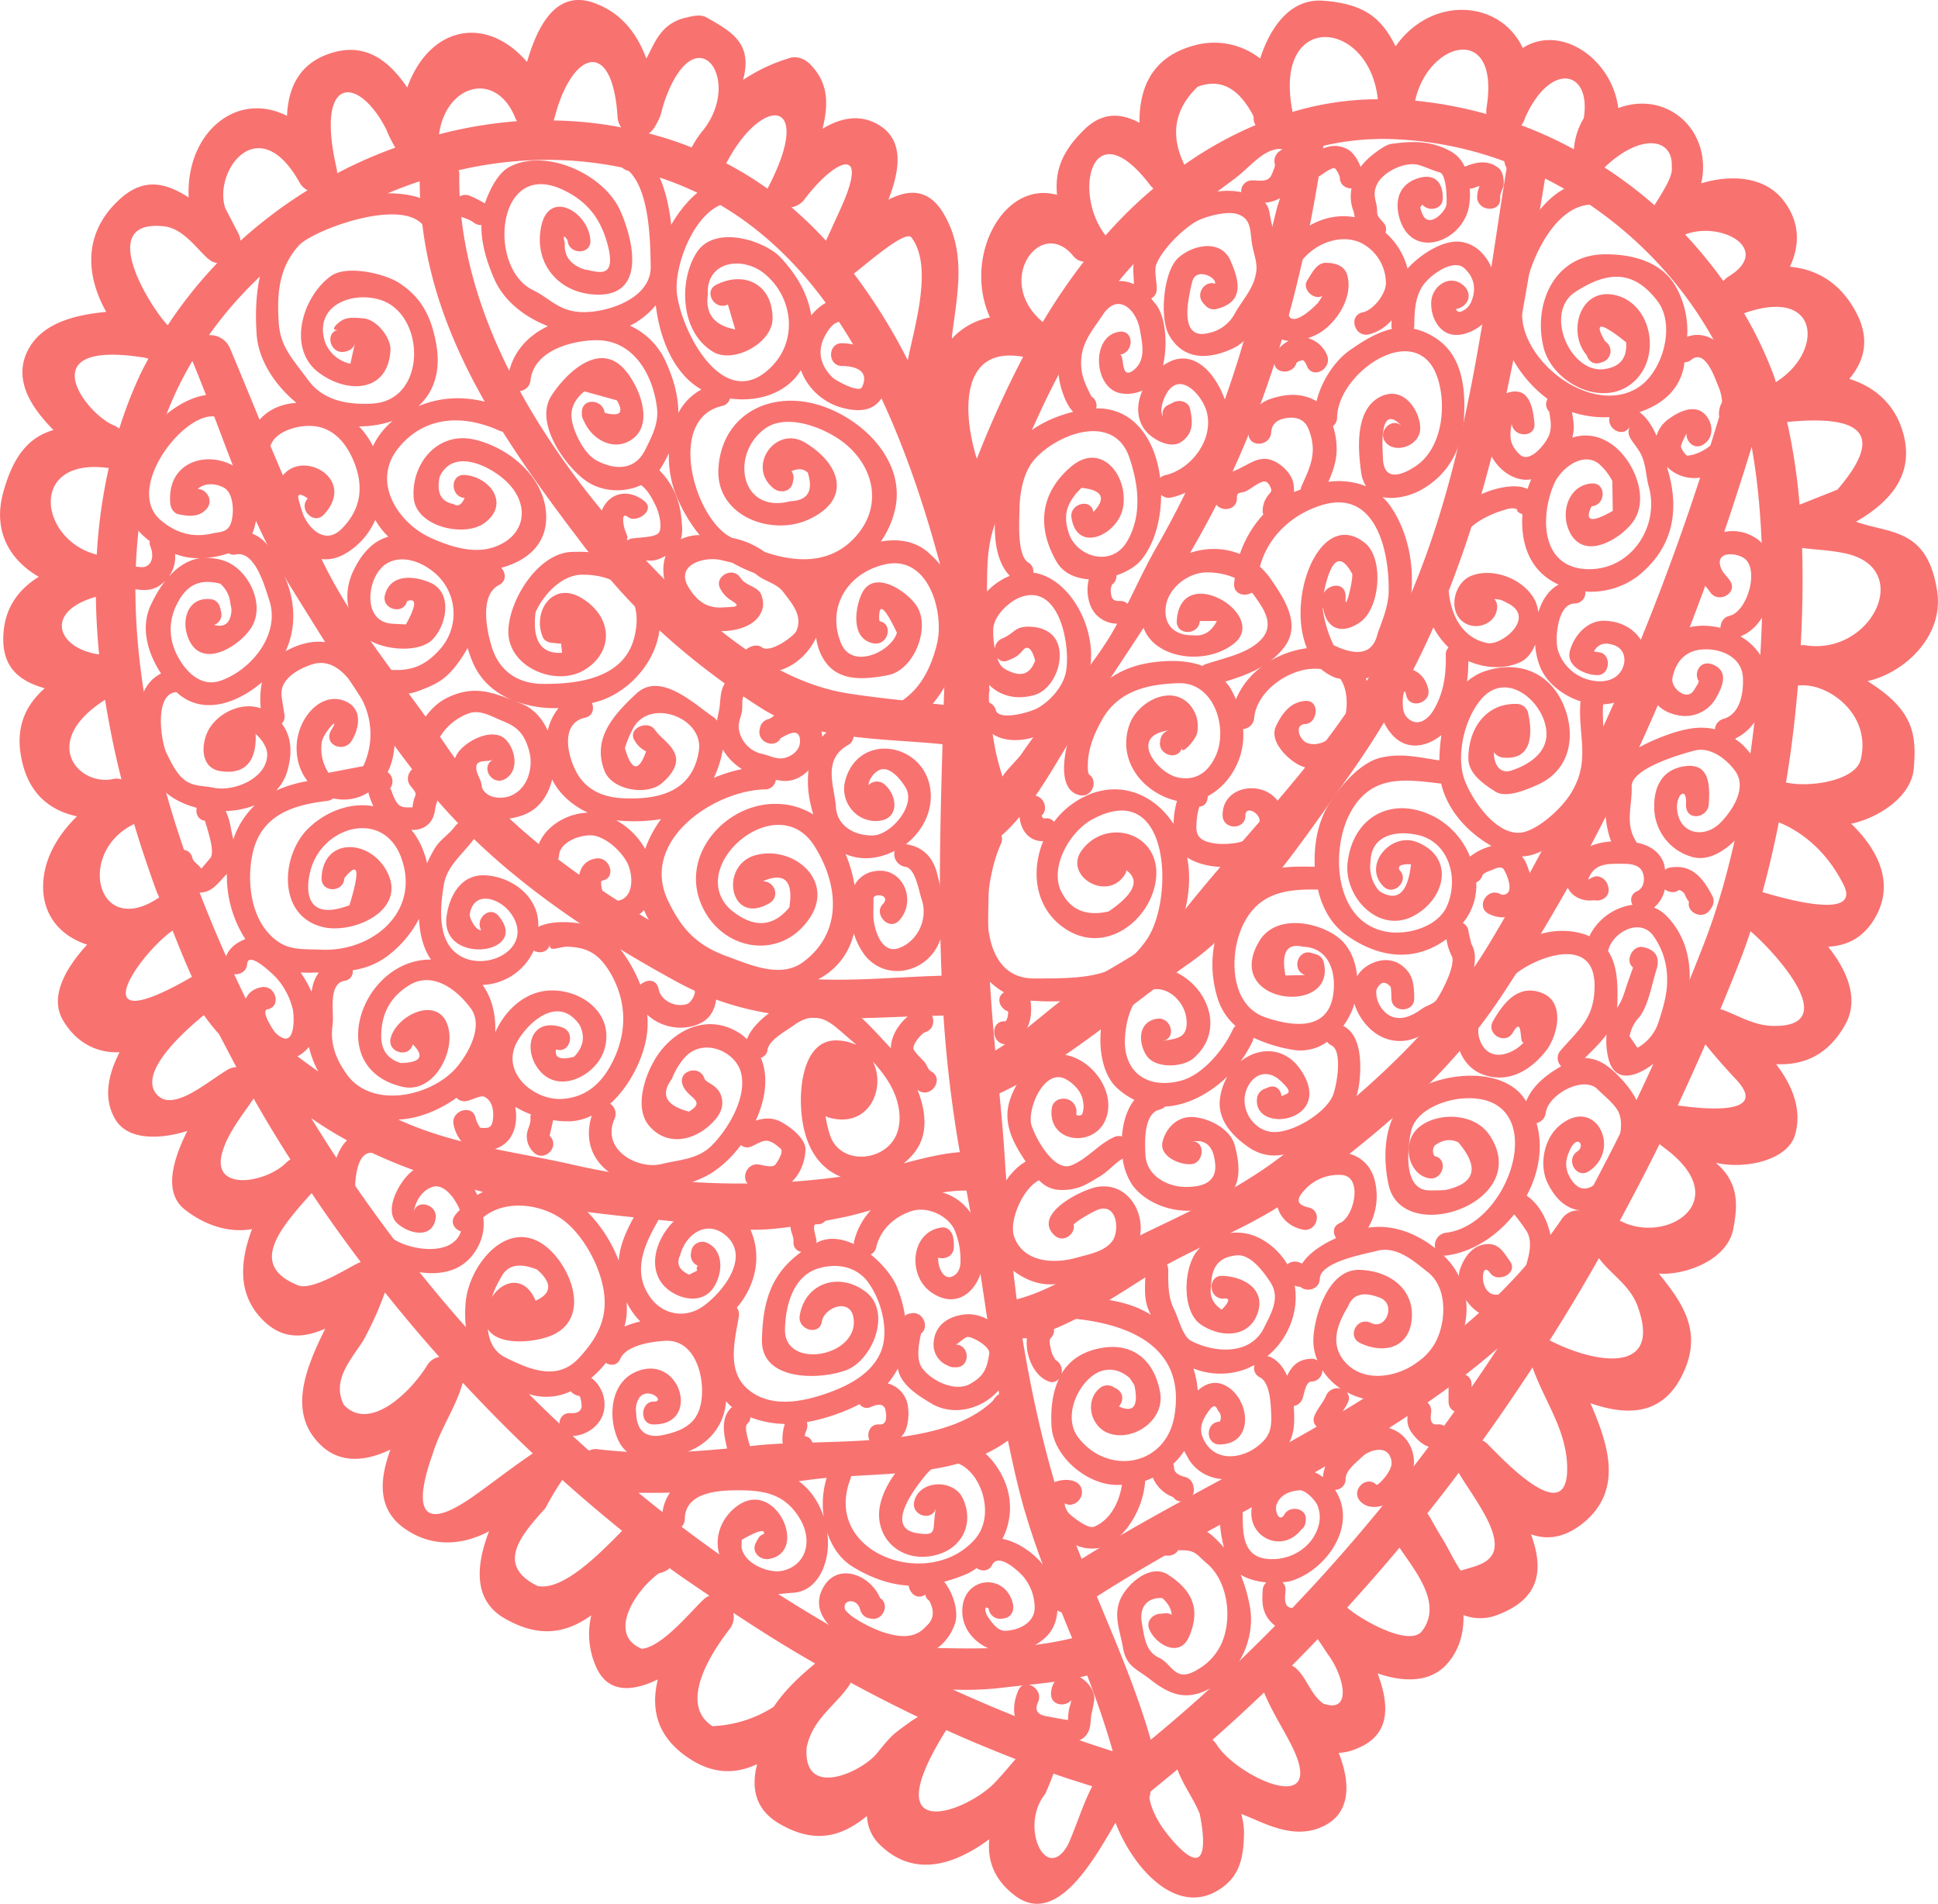 <svg xmlns="http://www.w3.org/2000/svg" width="841.4" height="826.5" viewBox="0.003 -0.006 841.377 826.524" style=""><g><title>LoveLic37_62726873</title><g fill="#f87270" data-name="Layer 2"><path d="M841 256.4c-4.3-27.3-20.4-24.6-35.2-29.9 14.2-8.2 25.6-20 20.5-38.4-3.5-12.7-12.6-20.3-23.4-23.6 6.3-7.5 9.1-16.8 3.3-28.2-6.7-13.2-17.1-19.4-29.1-20.5 4.4-9.3 4.6-19.8-3.4-29.5s-22.4-10.6-35.1-6.7c5-22.3-14.2-40.7-36-32.7-2.8-21.4-24.9-36.6-41.5-26.1-9.8-20.9-39.6-22.9-55.2-.7C600.1 8.5 593.1 1.6 574.3.3c-14-1-22.8 11.4-27.2 25.1a32.3 32.3 0 0 0-28.9-5.6c-18.2 5-23.6 18.5-23.5 33.5-7.6-4.1-15.9-4.9-23.8 2.8-10.3 10-12.9 18.4-12 28.5-23.5-6.5-40.9 27.3-29.1 53.2a30 30 0 0 0-16.6 9.3 5.3 5.3 0 0 0 .1-1.3c2.3-18.1 6.1-35-2.7-51.4-6.7-12.8-15.8-12.4-24.9-7.7 5-12.9 7-25.9-4.4-32.6-8.2-4.8-16.6-2.8-24.2 1.8 2.5-10.2 3-20-5.9-28.5-2.2-2-5.5-3.2-8.4-2.2a74.3 74.3 0 0 0-20.2 9.5c4.3-15.9-4.9-20.9-15.8-27.1-2.6-1.5-5.8-.7-8.8 0-11.4 2.5-13.9 11.6-17.4 17.8-4.1-11-11.1-20.3-23.5-24.4-16-5.2-23.9 10.7-28.3 25.9-17.9-20.7-42.5-15.4-52 11.1-7.4-10.8-17.1-19.4-31.9-15.3s-19.8 15.2-20.3 27.6c-22.2-11.2-44 7.7-42.7 35.4-9.7-6.1-19.5-9.3-30.7 1.5-15.3 14.6-13.8 32.7-5.1 48.2-10.1 1-26.1 3.4-33.2 15.2-8.7 14.5 2.3 27.9 10.3 36.1-10.2 2.9-17.4 10.6-21.9 27.4s3.2 29.2 15.5 36.3c-9.1 5.7-15.4 14.1-15.4 27.2s8.1 18.4 18 21.2c-7.6 6.7-12.4 15.6-10.5 28.3 2.5 16.4 11.8 24.6 24.5 27.3-8.6 8.4-14.8 19.1-14.7 30.8.1 13.2 8.5 21.5 19.1 24.9-9.5 10.4-16.4 22.7-10.5 32.8s15.2 14.4 24.6 13.9c-5 9.7-7.2 20.1-1.9 29.1s18.8 9 31.3 5.1c-6.4 12.8-10.4 26.8-1.1 34.1s19.8 10.2 29.2 8.5c-5.2 13.8-6.5 28.3 4.7 39.5 8.8 8.8 18.1 7.7 27.1 3.7-8.7 17.6-16.6 36.9-1.6 50.9 8.4 7.8 19.4 6.7 29.9 1.6-4.7 12.9-5.9 25.7 6 34.2s25.3 7.4 36.8 1.3c-5.6 14.6-7 29.6 6.4 37.6 15.7 9.2 27.4 6.4 38-1.1a34.9 34.9 0 0 0 2.2 22.6c5.2 11.5 16 10.4 26.7 5.2-3.2 13-.5 25.7 15 35.2 10.2 6.2 19.5 5.6 28.1 1.6-2.6 10.1-1 19.6 9.6 25.8 16.1 9.5 27.8 5.1 38.1-3.3a18.2 18.2 0 0 0 5.2 12.1c15.1 15.1 32.8 9.1 47.9-2-.8 8.8 1.6 17.2 11.2 24.5 17.8 13.4 33.7-14.6 43.6-31.7 7.4 19.4 26.7 41.6 45.7 28.6 8.8-5.9 10-14.7 10.1-24.8a34.3 34.3 0 0 0-1.2-7.6l5.6 2.3c10.3 4.6 21.1 8.3 31.6 2.2s10-18.7 5.1-31a21.8 21.8 0 0 0 7.7-1.8c15.4-6 14.1-19.6 9.2-32.7 11.1 3.8 22.8 4.2 30.2-4.2 5.4-6.1 7.2-13.4 7.1-21.1a20.5 20.5 0 0 0 15-.2c19.1-7.3 19.5-20.6 14.3-34.9 7 2.5 14.5 1.7 22.8-5 17.2-14.2 10.9-33.7 3-51.9 16 5.5 31.9 5.7 40.6-13.8 8.1-18-1.2-30.4-10.9-42.5 10.6.9 29.6-5.4 32.3-19.3 1.9-9.8 2.8-20.1-7.6-28.8 12.9 3 31.4-1.1 34.5-12.3s-1.5-21.6-8.3-30.5c11.3.5 22-3.3 29.7-16.6 6.6-11.1 1.5-23.6-7.1-34.4 7.8-.4 15.1-3.5 20.3-12.4 8.8-15 1.4-29.7-10.3-41 11-2.2 26.2-11.3 27.2-24.1 1.2-14.8 0-25.2-20.1-37.8 15.8-3.5 33.4-19.4 30.2-39.3zm-43.3-43.8l-16.4 6.5a263.5 263.5 0 0 0-5.4-35.9q51.5-5.1 21.8 29.4zM771 165.9a28.1 28.1 0 0 0-1-3.1 169.2 169.2 0 0 0-12.8-26.8c33.2-11.8 34.7 16.9 13.8 29.9zM460.9 700c1.5 3.7 3 7.5 4.6 11.2-26.6 6.5-53 4-80.3 3.9a7.9 7.9 0 0 0-5 1.7 632.4 632.4 0 0 1-103-68.7c7.6 0 15.1.1 22.7-.5 17-1.3 34.1-2.8 51.1-5.1 26.9-3.8 63 .3 86.6-17.1 2 9.6 4.1 19.3 6.8 28.9a335.4 335.4 0 0 0 11.4 32.8c-2.6 5 .3 11.4 5.1 12.9zm3.3-36.9c-8.8-24.5-15.6-53.4-20.3-82.1h1.9c18.7-4.9 36-16.7 52.2-26.9 21.6-13.6 45.7-20.9 66.5-36.7 33.2-25 64-49.6 87.4-85C701.4 357.6 734.5 279 760.5 194c10.8 58.9 2.6 155.4-20.4 214.9a957.7 957.7 0 0 1-54.2 116.6 8.6 8.6 0 0 0-7.9 3.8c-48.8 71.8-137.7 103-208.4 147.5-1.8-4.6-3.7-9.2-5.4-13.7zm285.7-542.7a13.3 13.3 0 0 0-1.7 1.6 200.1 200.1 0 0 0-16.6-20.2c15.9-6.1 38.5 6.7 18.3 18.6zm-24.1-48c.7 3.9-3.7 10.6-7.5 16.7a181.6 181.6 0 0 0-21.7-16.4c15.8-15.1 29.9-12.8 29.2-.3zm-63.7-21.2c11.1-24.9 28.9-20.7 25.5.1a31.2 31.2 0 0 0-4.3 13.5 173.5 173.5 0 0 0-22.8-10.4 9.6 9.6 0 0 0 1.6-3.2zm8.7 26.3c37.2 18.7 67.9 51.2 83.1 91.4.2.5.3 1.2.5 1.7-5.5-.1-8.7 5.5-8 10.4-24.2 80.6-56 155.1-99.1 227.5-23.2 38.9-56 67.2-91.5 93.9-17.8 13.5-36.9 22.4-56.9 32s-37 24.3-57.5 29.7c-2.1-16.3-3.6-32.4-4.3-47.3-.1-2.4-.3-4.9-.4-7.3 0-.1-.1-.3-.1-.4-.6-11.5-1.6-23-2.7-34.4 28.4-13.2 57.1-38.8 82.7-56.7s50.7-55.4 69-81.1c57-80 69.7-165.6 85.2-259.4zm-25.4-30.8a13.4 13.4 0 0 0-.1 2.8 179.1 179.1 0 0 0-30.9-5.8c5.6-25.9 37-34.1 31 3zm-45.7 13.6a156.7 156.7 0 0 1 53.4 9.7 9.6 9.6 0 0 0 1 3c-13 81.5-20.8 165-69 235.5-21.9 32.1-49.6 59.5-73.1 89.5-11 14.1-32.4 22.8-46.9 33.1-10.1 7.2-21.4 18-33 25-1.9-20.8-3.5-41.7-3-62.8.2-8.9.3-18 .4-27.1a8.6 8.6 0 0 0 2.9-1.4c15.7-12.5 26.2-34.6 37.1-51.2 18.9-29.2 39-57.6 55.4-88.3 27.2-50.9 41.3-105.1 49.7-162a109.7 109.7 0 0 1 21.8-2.9zm-1.5-17.2H596a130.9 130.9 0 0 0-34.9 5.5v-.5c-8.5-43.5 33.3-40.2 37.1-5zm-78.3-5.4c9.9-3.8 17.9.4 24.3 12.7.1.8.1 1.7.2 2.3a7.7 7.7 0 0 0 .7 1.6 165.6 165.6 0 0 0-30.9 17.2c-6.2-12.8-4.4-24 5.7-33.8zm-20.3 43a6 6 0 0 0 1.2 1.1 190.2 190.2 0 0 0-20.8 20.4c-14.6-18.5-5.9-55.3 19.6-21.5zm-15.1 42.9c9.3-11.9 20.9-22.4 32.8-31.9 6.1-4.8 12.4-9.4 18.7-14.1s11.3-11.5 18-12.8c11-2.1 1.5 21.3.4 25.5-6.1 24.2-11.1 48.8-19 72.5a396.1 396.1 0 0 1-33.1 74.4c-7.4 12.8-12.8 26.5-20.5 39.2-11 17.9-26.6 33.5-38.5 51.2-.8 1.3-8.3 8.8-8 9.7a106 106 0 0 1-4.5-19.9c-.2-1.9-2.6-17.4-.8-18.2l-.5.2c-.2-17-1.3-33.9-.9-50.8.2-8.1.9-14.5 3.7-22.1s5.2-14.2 8-21.3c11.2-28.3 24.6-56 43.1-80.2a13.4 13.4 0 0 0 1.1-1.4zm-18.4-12.3a6.4 6.4 0 0 0 4.4 2.3 268.4 268.4 0 0 0-17.8 26.2c-21.4-17.9-.7-46.2 13.4-28.5zm-21.9 43.6a439.5 439.5 0 0 0-20.1 44.3c-6.2-19.7-7.5-49.3 20.1-44.3zm-10.4 450.3a8.3 8.3 0 0 0-2.7 2.9c-22.7 22-74.1 16.2-103.4 19.5-22.9 2.6-45.7 4.4-68.7 1.5a6.6 6.6 0 0 0-3.3.7 642.1 642.1 0 0 1-120.6-144.4c24.3 17.3 56.4 27.8 84.1 34.5 32.3 7.7 67.5 9 100.4 13.5 13.8 2 34.1-2.5 46.4-4.9s37.6-12 53.6-11.6c5.6 29.5 9.1 58.9 14.2 88.3zm-17.1-105c-14.4 1.1-30.7 7.3-43.3 9.4a325.5 325.5 0 0 1-124-3.8c-30.5-7-58.3-8.9-86.5-24.9-11.7-6.7-36.4-22.2-51.4-37.6a619.3 619.3 0 0 1-27.6-63c-30.8-83.6-33.3-154.4-7.4-210.4 2.1-4.5 4.5-8.9 7-13.2 14.2 34.1 23.4 66.9 43.2 98.9 18.6 29.9 37 60 59.5 87.5 28.6 35 68.1 61.5 107.2 82.9s74.4 15.6 116.2 14.9a554.8 554.8 0 0 0 7.1 59.3zm-21-397.1c9.5 12.5 1.4 38.2-1.6 53.3a248.2 248.2 0 0 0-23.4-37.6c6.3-4.9 22.5-19.1 25-15.7zM349 86.9c12.9-17.4 29.6-25.6 15.4 4.9l-5.8 12.7a171.2 171.2 0 0 0-15-14.5 9.2 9.2 0 0 0 5.4-3.1zm-15.8-5a153 153 0 0 0-17.9-11c15.6-30 38.7-28.6 17.9 11zm-49-26.7c3.4-5.6 2.6-6.7 4.9-12.9 13.5-35.9 33.5-7.6 16.1 14.3a40.8 40.8 0 0 0-4.9 7.4 157.3 157.3 0 0 0-18.7-6.1 8.4 8.4 0 0 0 2.6-2.7zm-43.6-3.5c7.4-29.7 25.4-35.8 27.5-.9a8.4 8.4 0 0 0 1.6 4.5 168.4 168.4 0 0 0-29.4-3zm-3.1 17.7a161.3 161.3 0 0 1 34.8 3.8c65.5 14.6 108.8 69.7 136.2 173.2l2.5 9.2c-.3 16.7-.7 33.5-1.3 50.4-13.8-1.6-27.7-2.8-41.7-5-34.4-5.4-64.8-33.6-88.2-58.4-41.3-43.7-81.4-104.6-80.4-166.9a5.2 5.2 0 0 0-.3-1.8 171.5 171.5 0 0 1 38.4-4.5zm-13.6-17.7a4.7 4.7 0 0 0 .6.9 193.6 193.6 0 0 0-33.9 5.7c3-21.9 25.1-28 33.3-6.6zm-41.7 27c.2 64.3 38.5 115.5 75.9 164.4 19.3 25.2 46.2 47.8 73 64.7 21.8 13.7 52.7 12.7 78.1 15.3-1 33.6-1.8 67.2-.4 100.5-37.3 1-70.9 7.3-106.7-12.5-38.7-21.5-82.6-49.4-108.1-86.9-17.4-25.6-38.4-49.9-52.4-77.4-16-31.5-28.1-63.1-41.8-95.7a9.4 9.4 0 0 0-9.1-5.6c21.8-30.8 54.7-54.6 91.5-66.8zM167.6 56a60.9 60.9 0 0 0 4 8.1 194.7 194.7 0 0 0-25.2 11.1 19.2 19.2 0 0 0-.3-2.2c-9.3-40.5 9.4-40.5 21.5-17zm-37.3 23.7a8.8 8.8 0 0 0 3.2 2.9 201.4 201.4 0 0 0-29.1 21.9 9.1 9.1 0 0 0-.9-3.1l-5.7-11c-5.4-16.2 14.6-43.4 32.5-10.7zM71.5 98.3c9.1 1.1 15.7 12.4 20.2 15a7.3 7.3 0 0 0 2.6.9 191.5 191.5 0 0 0-21.5 27c-6.9-6.9-32.2-46.6-1.3-42.9zm-8.6 57l1.5.4c-1.2 2.3-2.5 4.6-3.6 7a187.1 187.1 0 0 0-9 23.3l-2-1.2c-11.7-4.1-38.3-37.8 13.1-29.5zm-15.7 47.9a228.6 228.6 0 0 0-5.2 37.6c-25.1-6.4-29.9-42.5 5.2-37.6zm-5.6 55.9c.1 8.2.6 16.5 1.4 25-18.1-2.5-24.2-18.5-1.4-25zm4 44.7c1.8 11.2 4.1 22.7 7.1 34.5a8.4 8.4 0 0 0-3.2-.2c-15.2 3.7-32.8-15.9-3.9-34.3zm12.5 54a.1.1 0 0 1 .1-.1c2.8 9.4 6 18.9 9.5 28.6.4 1.1.9 2.2 1.4 3.3-27 18.4-36.2-19.6-11-31.8zM74.9 404c2.7 6.7 5.4 13.5 8.4 20.1-49 28.4-23.7-9.3-8.4-20.1zm-7.3 70.6c-7-9.5 11.9-26.5 20.9-33.9a92 92 0 0 0 6.6 8.3l7.5 14.3a7.9 7.9 0 0 0-3.8 1.1c-9.5 5.7-24.5 19.2-31.2 10.2zm29 25.3c2.5-8.4 8.7-15.8 13.5-23 5.1 9 10.4 17.8 16 26.5a6.6 6.6 0 0 0-1.7 1.2c-8.6 9-33.3 13.2-27.8-4.7zm33 58.2c-21.5-8.5-9-23.8 5.2-39.6.2-.1.3-.3.5-.5 6.8 10.2 13.9 20.1 21.3 29.9l-1 .4c-3.7 1.6-19.5 12-26 9.8zm19.6 51.7c-5.2-10.6 3-19.3 8.5-27.8a144 144 0 0 0 9.4-20.9c7.6 9.5 15.5 18.9 23.6 28a7.7 7.7 0 0 0-5.4 3.9c-8 12.7-25.5 28.5-36.1 16.8zm55.6 40.3c-33 22.9-18-15.6-16.8-19.4 3.5-11 9.8-19.5 12.9-30.4 9.8 10.5 19.9 20.8 30.4 30.7-9.1 6.1-17.5 12.8-26.5 19.1zm28.5 38.4c-18.9-9.3-6.2-22.9 3.5-33.8a135.6 135.6 0 0 1 7.3-12.2c8.5 7.6 17.2 15 26 22.1-8.2 8.2-25.4 26.5-36.8 23.9zm45.3 27.3c-15.1-6.3-2.8-25.4 7.5-32.8a9.4 9.4 0 0 0 4.6-2.2c5.7 4.2 11.5 8 17.3 12a7 7 0 0 0-1.7.9c-4.3 3.3-18.3 21.4-27.7 22.1zm57.3 25.2a53.2 53.2 0 0 1-26.6 8.4c-15.6-10.1 1-33.9 7.5-42.2a8.8 8.8 0 0 0 1.6-7c11.6 7.7 23.4 15.1 35.5 22-6.7 5.5-13.2 11.6-18 18.8zm60 6c-8.4 6.1-8.5 5.9-15.1 14.1s-32.3 20.2-30.6-2.4c2.6-12.6 12.5-18.1 18.6-27.2.3-.3.3-.7.5-1 9.6 5.2 19.4 10.2 29.2 14.9zm36.4 26.5c-11.8 13-53.6 28.8-21.5-22.4 9.9 4.5 19.9 8.6 30.1 12.6-2.8 3.3-5.6 6.6-8.6 9.8zm31.4 27.3c-9.5 17.3-21.3-7.9-9.9-22 1.3-2.9 2.5-5.9 3.6-8.8 5.5 2 11.2 3.7 16.8 5.5-4 7.6-6.9 17.3-10.5 25.3zm-50-67.3a131.5 131.5 0 0 0 20.7-.7c13.2-1.6 24.9-2.2 37.6-5.4 4.2 10.9 8 21.9 11.1 32.9a621.3 621.3 0 0 1-69.4-26.8zm62.5-40.4c56.3-36 122.7-63.2 174-107.7-43.4 66.2-94.1 123.4-150.6 169.9-5.8-20.5-14.8-41.6-23.4-62.2zm32.5 105.5c-4.3-5-8.5-11.3-9.7-18.1a12.8 12.8 0 0 0 .5-2.7l11.7-9.6c2.4 6.7 7.4 13.3 9.7 19.4-.2-.5 7.8 34.1-12.2 11zm19.4-41.4a10.1 10.1 0 0 0-1.7-1.9c7.6-6.6 15-13.5 22.4-20.5 3.3 8 7.7 14.7 11.7 22.5 16.8 32.9-24 13.9-32.4-.1zm46.4-17.6c-5.8-4.2-7.1-11.5-12.4-15.8l-1.2-.7c3.8-3.8 7.6-7.7 11.3-11.6 0 .1.1.3.1.4l4.2 6.3c6.7 8.8 11.1 26-2 21.4zm42.9-31.5c-5.7 7.4-28-5.9-32.5-10.2 7.7-8.5 15.3-17.1 22.7-26 7 10.4 18.8 24.3 9.8 36.2zm31-34.3c-2.1 5.5-9.3 6.4-14.2 8.1-3.2-4.7-5.4-9.8-8.4-14.6s-3.8-6.9-6.1-10.3c4.6-5.8 9.2-11.7 13.6-17.6 5.9 10 18.4 25.5 15.1 34.4zm-2.8-47.1a6.3 6.3 0 0 0-2-1.3c7.5-10.4 14.7-21 21.8-31.8a3.8 3.8 0 0 0 .3 1c5.3 14.4 14.5 26.5 14.7 42.5.4 26.8-27.4-3-34.8-10.4zm27.2-44.8c7.4-11.6 14.5-23.5 21.4-35.7 5.2 7.2 13.5 11.6 16.9 21.2 10.6 29.6-18.8 24.6-38.3 14.5zm30.8-51.8h-.4c5.9-11 11.7-22 17.3-33.4l2.3 1.8c30.7 22.8.9 42-19.2 31.6zm24.8-50.2c4.1-8.7 8.1-17.6 12-26.5 4.3 5.3 8.7 10.3 13.4 15.3 14.7 15.8-14.4 12.8-25.4 11.2zm41.3-34.5c-7.8-.2-13.9-3.9-21.2-6.8a5.3 5.3 0 0 0-1.6-.4c3.1-7.6 6.3-15.3 9.3-23.1 1.3-3.4 2.6-7.1 3.8-10.8 8.9 7.4 41.3 41.7 9.7 41.1zm-4.5-58.1c2.6-9.5 5-19.7 7.1-30.3 12.6 5.2 22.1 15.1 28.1 27.1 8.3 16.5-29.7 4.8-35.2 3.2zm42.7-57.7c-2.2 9.5-22.5 12.3-31.9 10.2h-.6c2.3-13.7 4-28 5.2-42.2a25.4 25.4 0 0 1 3.9 0c11.5 1 27.7 13.5 23.4 32zm-24.3-49.5a5.3 5.3 0 0 0-1.8.1c.8-14.4 1-28.6.6-42.3 6.1.8 12 .9 18.5 2.3 30.5 6.3 11.6 44.7-17.3 39.9z"></path><path d="M390.5 304.9c-5.5 3.4-.5 11.9 5 8.6 13.1-8 18.3-20.9 21.8-35.3s-3-28.1-13.8-37.9c-6-5.6-13.7-6.5-21.1-5.2a39.2 39.2 0 0 0 6.5-15.5c3.9-22.6-19.2-41.9-39.1-45.1s-36.7 8.3-37.9 28.9 22.9 29.5 39 22.2c19.2-8.7 14-24.2-1.3-33.4-12.8-7.8-25.6 10.3-13.8 19.8 2.7 2.2 7.3 1.7 8.3-2.2a4.3 4.3 0 0 0 .2-1.1 4.4 4.4 0 0 0-.7-4.1c2.8-1.3 5.2-1.2 7.1.6 2.5 8 0 12.1-7.6 12.4-21.7 5.7-26.2-20.5-11-31.5 9.8-7.1 26.6 0 34.4 6.2 12.8 10.2 16.6 26.7 5.8 39.7s-26.2 12.5-40.4 7.6a35.3 35.3 0 0 0-14.2-6.1l-.3-.2c-16-8.1-28.3-51.5-3.8-57.1a4.3 4.3 0 0 0 3.3-3.2c11.6 1.6 24.3-1.8 30.8-12.3a26.5 26.5 0 0 0 18.2 16.4c10 2.6 17 .2 19.3-10.8s-10.4-17.2-19.6-17.3c-6.4-.1-6.4 9.9 0 9.9s11.9 2.5 8.6 9.2c-1.3 2.7-11.6-3.1-12.5-4-4.3-4-6.6-9.3-4.9-15 .8-2.8 3.6-8 6.4-9 6-2.1 3.4-11.7-2.6-9.5-3.1 1-6 3.4-8.4 6.3-1.4-9-6.1-17.4-13.2-25s-28.8-14.5-36.6-2.2-7.1 34.6 7.3 43.1c8.9 5.2 25.8-4 25.7-14.6 0-14.6-12-20.8-24.4-14.6-5.8 2.9-.7 11.4 5 8.6 1.1 3.6 2.1 7.2 3.2 10.8-9.1-1.7-13-6.7-11.9-15-.9-14.8 15.2-17 24.7-9.1 12 9.9 14.4 28 3.6 39.6-20.6 22.1-39.5-13.6-41.7-30.9-1.5-12.2 7.9-37.1 22.1-39.6 6.3-1.2 3.7-10.7-2.6-9.6-8.8 1.6-16.6 9.9-22 19.2-1.4-12.8-5.2-26.5-14.9-33.5-2.6-1.8-6.5.1-7.3 3l-.3 1.1c-.8 3.3 1.5 5.5 4.1 6 9.1 8.8 9.3 30.6 9.5 41.4.3 14.2-19.1 20.1-29.5 19.9s-14.2-6-21.5-9.5c-20.2-9.6-16-57.5 13.1-43.5 10.9 5.2 16.5 13 19.4 24.5 3.7 15.2-5.6 10.5-10.2 10-6.1-2-9-5.8-8.6-11.5q-1.3-4.9 1.2-1.2c.4 6.4 10.4 6.4 9.9 0-.7-12.1-17.8-22.4-21.3-6.2s7.5 29.3 23.9 29.8c21.5.7 16.3-23.1 10.4-36.4-7.2-16.1-32.7-27.5-48.4-18.9-4.7 2.6-8.4 9.8-10.4 15.7a53 53 0 0 0-6.3-3.2c-5.8-2.6-10.8 6-5 8.6 2.1.9 4.6 1.5 6.4 2.9a5.1 5.1 0 0 0 3.4 1.1c-.2 8.1 2.6 16.7 5.7 23.7 4.3 9.5 13.2 16.3 23.2 20.2-9.2 4.3-16.3 12.2-17.6 23.6-.7 6.3 9.3 6.2 10 0 1.4-13.1 18-17.3 28.1-17.5 16.4-.4 25 14.7 26.8 29.2.9 6.7-2.2 12.6-5.1 18.4-4.6 9.3-13.6 8.7-21.3 4.5-5.2-2.9-9.5-11.7-10.5-17.2s1.6-9.6 5.4-12.7l14.1 3.9c3.2 5.4 1.4 7.2-5.3 5.4-.8-6.1-10.1-6.6-9.9 0v.9a5.4 5.4 0 0 0 .9 2.6c3 7.4 12 13.3 20 8.6 11.4-6.6 3.7-24.7-3-31.6-11.2-11.5-25.4 3.2-31.1 12.1-7.5 11.5 5.6 30 14.4 36.5 6.8 5.2 16.8 5.9 24.5 2.3 2.9 2.1 4.6 5.4 6.3 8.8s3.3 10.6 1 12.3-7.9 1.5-12 2.2c-1.5 1-1.8.8-1.1-.7l-1.2-3.1c-.3-.9-2.2-8.4 1.4-5.6s12.1-3 7-7c-8.4-6.6-18.1-2.5-19.5 8.3-.6 4.3 2.5 10.4 4.6 14.1a3.3 3.3 0 0 0 .9 1.1 73.9 73.9 0 0 0-17.1-1.4c-15.1.2-27.8 21.3-27.9 34.5-.2 15.6 20.7 24.3 33.1 16.7s12.5-22.3-.7-30.8-22.2 5.8-17.4 16.7c.7 1.6 2.6 2.3 4.2 2.4l2.8.3h.9c.1 1.4.3 2.7.4 4-9.1.6-13-5.3-11.5-17.6 3.3-7.4 11.1-16.1 20-16.3 17-.2 27.4 9.8 22.8 27.5s-24.9 20.1-40.1 19.9c-10.9-.2-18.6-6-21.7-16-2.2-7.1-5.4-22.5 3.1-26.9 3.4-1.7 3-5.3 1-7.5 9.8-2.6 18.3-8.7 19.4-19.5 1.7-18.1-15.2-32.6-31.2-36.2s-27.4 10.8-26.2 25.4c1 12.5 22.1 17.3 30.8 10.8 11.1-8.2 2.3-20-8.7-20.8-6.4-.4-6.3 9.5 0 10-1.3 3-2.9 3.9-4.9 2.6-5.4-1-7.4-5-5.9-11.9 6-12.7 22.1-4.4 28.8 2 10.3 9.7 8.9 23-4.1 28.2-9.3 3.8-20 .3-28.6-3.6-14-6.3-25.9-24.1-14.2-38.8s29-14.5 43.8-7.8c5.8 2.7 10.8-5.9 5-8.6-13.6-6.1-26.7-7.4-39.9-2 6.7-6.2 10.1-15.6 7.4-28.4-2.2-10.9-6.4-19-15.9-25.1-6.1-4-22.6-7.9-29.5-3-12.3 8.8-19.5 31.7-5 42.2 12.5 9.1 29.6 8.2 30.8-9.7.4-5.7-6-13.6-11.7-14.1-2.8-.2-6.6-.7-9.2.8s-5.7 4.9-1.6 4.1c-6.3 1.3-3.6 10.8 2.6 9.6l1.1-.3a4.7 4.7 0 0 0 3.4-3.4c-.7 2.9-1.3 5.9-2 8.9a15.1 15.1 0 0 1-11-9.4c-4.9-15.5 11-22 23.4-18.5 20.3 5.6 21.3 43.7-2.7 45.2-10.6.6-21.4-1.1-28.1-10.3s-12-14.2-12.7-24.8c-.8-12.4-.1-23.8 8.8-33.6 6.4-7 51.5-23.7 55.9-4.5 1.5 6.2 11.1 3.6 9.6-2.6-4.8-20.8-37.2-16.1-52.3-11.7-27.6 8-33.3 31.8-31.6 57.4.7 11 7.8 22 17.3 29.8-8.1.5-15.5 4.2-19.5 12.7-2.7 5.7 5.9 10.8 8.6 5s12.6-8.5 19.3-7.5c9.5 1.4 14.9 9.9 17.6 18.3 3.2 10.1.9 18.9-6.4 26.2s-14.5-.5-16.8-6.5c-.5-1.5-1-3-1.4-4.6-1.5-4.1-.3-4.8 3.5-2.1-4.3 4.7 2.7 11.7 7 7 15.4-16.6-12.8-30.2-19.5-14s10.8 40.8 28.2 31.3a31.3 31.3 0 0 0 13.6-15 32.1 32.1 0 0 0 5.7 7.3c-6.6 1.8-11.5 7.2-15 14.4-5 10-3.3 21.7 5 29.2 6.1 5.5 22.9 7.3 29.1 1.1s8.9-20.2-.6-24.6c-7.1-3.2-17.5-4.2-20 5.2-1.6 6.2 8 8.9 9.6 2.7 4.3-1.6 4.1 1.8-.5 10.1l-5.5-.3c-9.9-.4-11.1-10.1-9.1-17 4.3-14.8 18.8-13 28.2-4.1a23.2 23.2 0 0 1 .9 32.5c-6.8 7.5-12.9 9.1-21.5 8.6-2-2-5.6-1.4-7.3.9a32.5 32.5 0 0 0-9.5-9.1c-10-5.5-18.7-5.2-28.4.1 4.5-9.8 4.4-21-.2-31.9-3.7-8.7-7.3-16.5-14.3-19.1 2.7-6.5 3-16.6.3-21.2-9.8-16.9-37.8-14.7-35.9 8 .2 2.1 1.4 4.3 3.7 4.8 4.4.9 8.9 1.3 12.1-2.4s-.2-8.7-3.9-8.6c2.6-2.4 7-2.8 11.2-.7s4.8 10.1 3.4 15-5.2 4.2-8.3 5c-8.7 2-16-.3-22.6-6-17.5-15.5 17.9-56.2 28.6-41.8 3.7 5.1 12.3.2 8.5-5-12.8-17.5-36.9-.8-44.7 12.9-4.9 8.6-8.1 20.3-6.2 30.1 1 5.3 4.7 9.7 9.3 13.1a4.2 4.2 0 0 0 .3 2.4c1.9 4.7.3 9.8-5.1 8.8s-8.9 8.3-2.6 9.5 10 .6 14.1-3.4a14.7 14.7 0 0 0 4.3-11.7 32.5 32.5 0 0 0 4.6 1.3 25.2 25.2 0 0 0 6.3.5c-10 1.5-17 10.8-21.5 20.5s-1.3 20.8 4.5 29.6c-15.9 7.9-10 37.7-.6 49 3.8 4.5 9.6 7.6 16.1 9.3-.6 2.5.6 5.2 3.5 5.6a4.2 4.2 0 0 1 .2.6c.4 1.1.7 2.2 1 3.3s3.2 10 1.2 12.3l-3.9 4.6-.5-.6c-1-1.3-2.9-2.3-3.4-4-1.4-6.3-11-3.6-9.5 2.6.7 3.2 2.6 5.2 4.9 7.4s3.2 4.5 5.8 4.9c7 .9 9.3-3.5 13.7-7.9 0-.1.1-.1.1-.2a50.5 50.5 0 0 0 8 28.4c-5 2-8.6 5.2-9.1 10.8s9.4 6.3 9.9 0 12.4 5.6 12.9 6.3a31.2 31.2 0 0 1 6.9 13.4c.6 2.3 1.6 19-7.6 10.1-.6-.6-6.6-9.5-3.4-10.1 6.3-1.2 3.6-10.8-2.7-9.6-11.8 2.3-7.6 17.6-2.9 24.2 6.6 9.3 17.4 9.4 23.6 1.7 4.1 17.1 17.3 29.4 34.9 31.4 9.3 1 20.3-2.9 29.2-9.3a4.6 4.6 0 0 0 3.5 1.5c2.4 0 6.9-2.9 8.7-1.9 3.7 2 4.1 6.7 3.5 10.4s-2.9 3.1-5.5 3l-.9-1.6a10.9 10.9 0 0 1-1-2.5c-1.1-6.3-10.7-3.6-9.6 2.6.8 4.6 4.2 10 8.9 11.1 6.3 1.4 13.5-.6 16.5-6.6 1.9-3.6 2.1-8 1.4-12.1a38.9 38.9 0 0 0 6.8 3.3 3.5 3.5 0 0 0-.2 1.8c.2 2.4-1.5 4.8-1.6 7.3a9.7 9.7 0 0 0 3 7.4c4.6 4.5 11.6-2.5 7-7.1-.2-.2 1.1-5 1.4-6.9a39.9 39.9 0 0 0 7.6.5 23 23 0 0 0 9.2-2.5c-3 9.7-.7 19.1 8.8 25.5 12.2 8.1 26 7.7 39.4 1.5 5.9-2.7 11.8-7.8 16.6-14.2a4 4 0 0 0 4.3.7c2.1-.8 5-2.9 7.3-2.5s4.2 2.2 5.6 3.4-1 5.1-2.1 6.7-4.2.8-7.1.2c-6.3-1.2-8.9 8.3-2.6 9.6s10.8 2.7 15.7-1.3 6.6-9.8 6.9-14.5-5.6-9.4-9.8-11.9-7.9-2.2-11.8-1c4.2-9.1 5.7-19.1 2.2-27.3a3.9 3.9 0 0 0 2.9-3.4c.7-4.5 8.4-8.4 11.6-10.8 6.8-4.9 12.4-3.9 18.4 1.2 2.8 2.3 5.7 4.9 8.7 7.5a21.4 21.4 0 0 0-8.1-2c-13.2-.7-16 15.6-16.1 25.3-.1 13.9 4 28.6 17.6 34 11.5 4.4 27.3-2.8 33.3-13 4.3-7.3 3.1-16.5-.3-24.9l.8.6c5.7 2.9 10.8-5.6 5.1-8.6-1.2-.6-1.9-2.9-2.7-3.9s-3.4-3.3-4.7-5.3 3.3-7.3 4.9-7.8c6.1-1.9 3.5-11.5-2.6-9.6s-12.3 9.7-12.3 16.3v.2h-.1c-9.2-9.6-20.3-23.9-34.9-23-8.6.6-24 9.8-27.5 19.1l-2.1-1.8c-12.3-8.7-25.8-4.4-34.6 6-6.3 7.3-13.2 24.5-5.9 33.3s18.5 7 26.2.1c3.7-3.3 6.8-7.3 5.3-12.6s-6.7-5.8-7.4-7.9c-1.9-6.1-11.5-3.5-9.5 2.6s10.8 6.9 2.8 11.8c-10-2.6-12.5-7.4-7.4-14.2a30 30 0 0 1 5.4-9.1c7.7-8.9 21.3-3.3 24.3 5.4 3.6 10.8-5.2 25.6-12.7 32.9-6 5.8-14.1 5.9-21.7 7.8-9.9 2.4-26.2-6-20.2-19.7a5.2 5.2 0 0 0-1.9-6.5c8-7.2 13.6-18.2 15.5-27.5a38.4 38.4 0 0 0 .6-11.2c6 5.8 16.2 7.5 23.7 3.4 5.9-3.2 7.2-10.7 5.9-16.7a9.5 9.5 0 0 0-3.5-5.2 98 98 0 0 0 11.3 4.8c20.2 7.3 46.8 1.5 52.3-21.6a31 31 0 0 0 4.6 9.3c9.2 11.9 27.4 8 32.7-6 4-10.6 1.5-18.6-1.1-29-1.8-7.4-6.2-11.9-13.6-13 6.9-5.4 11.6-13.8 10.7-23.1-2.2-21.1-31.5-26-37.1-4.3-2.3 9 4.9 18 14.3 17.3s8.5-10.9 2.9-15.8a5.1 5.1 0 0 0-7.1.3 8.9 8.9 0 0 1 3.9-6.1c4.8-3.4 10.3 3.8 12.2 7 4.9 7.8-6.4 20.7-14.1 20.9s-15.6-3.9-16.1-12.4-6.1-20.4 5.2-26.8c5.6-3.1.6-11.7-5-8.5a23.6 23.6 0 0 0-6.2 4.9 11.5 11.5 0 0 0-.6-3.7c-1.5-4.8-6.1-7.2-10.6-8a16.1 16.1 0 0 0-6.2.2c-2.5.5-3.7 3.3-6 3.8a5 5 0 0 0-3.5 3.5c-.1.3-.1.7-.2 1-1.2 5.8 6.8 8.4 9.1 3.8 3.3-1.9 7.9-4.5 8.4.5s-4.3 7.8-7.5 8.2-6.3-1.4-8.9-1.9a13 13 0 0 1-10.2-11.4c-.2-2.5 1.3-5.3 1.5-7.8s-.3-5 1-6.5c4.2-4.8-2.8-11.8-7-7s-3 8.8-4.1 14.1c-.3 1.5-.6 2.8-.8 4.2a6.9 6.9 0 0 0-1.7-1.7c-7.6-5-22.7-19.9-33.2-10.2s-19.4 20-13.9 33.8c3.3 8.2 18.1 10.7 24.6 5.4 3.3-2.7 7.7-7.6 6.1-12.4s-5.8-6.7-9-11.1-12.3-.2-8.5 5.1a11.4 11.4 0 0 0 4.8 4.4c-3.2 9.1-6.3 8.6-9.2-1.4a47.5 47.5 0 0 1 3.3-8.1c6.9-14.1 31.1-5.3 28.8 9.3-2.7 17.2-16.5 21.1-31.7 20.6-7.7-.2-14.7-2.2-19.6-8.5s-10.2-23.8 1.8-26.5c3.5-.7 4.1-3.9 3.1-6.4a41 41 0 0 0 5.3-1.6c14.9-5.9 26.9-22.7 23.7-39-2-10.6-6.2-16.8-12.3-20.4a18.3 18.3 0 0 0 2.5-.6c2.3-.9 5.3.1 7.7-.3a17.5 17.5 0 0 0 5.1-2c-3.9 10.4 4 26.7 15.2 31.2 7 2.8 20.2 1.9 25.1-4.7 2.3-3.2 2.5-6 1.2-9.6s-6.8-3.8-9-7.3c-3.4-5.4-12-.4-8.6 5a12.6 12.6 0 0 0 4.8 4.9c4.7 2.9.7 2.6-3.7 2.9-6.9.5-11.2-2.6-14.8-8.3-6.4-9.9 5.7-13.7 13.2-12.4l5.5 1.3a70.5 70.5 0 0 0 9.6 4.5l1 .7c3.6 3 8.8 3.7 11.7 7.7s8.7 9.9 5.5 16.8c-1.1 2.3-11.4 9.8-15 7s-12.1 3-7.1 7c11.1 8.8 25.4.4 30.7-11.2a29.3 29.3 0 0 0 1.3 5.3c5.1 13.7 17.1 13.5 30 11 11.3-2.3 18.5-20.6 12.4-30-4-6.2-18.8-16.6-24-5.1-3 6.8-4.4 19.5 5.2 21.3 6.3 1.2 8.9-8.4 2.7-9.6a3 3 0 0 1-.2-1c-.2-7.3 2.3-5.3 7.7 6-2.5 8.3-19.4 16.1-24.2 4.7-6.6-15.8 2.9-30.6 18.7-34.3 19.2-4.7 26.2 20.9 22.9 34.4-2.5 10.2-7.1 19.8-16.3 25.4zM161.9 193.7a33.1 33.1 0 0 0-3.9-6.1 17.1 17.1 0 0 0-2.2-2.5 44 44 0 0 0 14.7-2.4 32 32 0 0 0-8.6 11zm217 267.1c4.3 4.7 7.9 9.7 9.9 15.1 2.6 7.3 2.8 15.8-2.8 21.4-7.3 7.2-21.4 6.8-25.5-4a51.3 51.3 0 0 1-2.1-8.8 6.7 6.7 0 0 0 1.2.6c17.6 5.2 25.3-12.7 19.3-24.3zm9.5-91.4a5.6 5.6 0 0 0 4.6 6.9c4.5.6 5.9 10.6 7.2 14.4 2.8 8.4-1.9 18-9.9 20.9s-10.9-9.1-11.1-13.4c-.1-2.6.1-5.3 0-8s8-1.8 4 2.4 2.7 11.7 7.1 7.1c8-8.6 1.7-23.5-10.4-21.5a11.7 11.7 0 0 0-8.9 6.1 57.9 57.9 0 0 0-3.9-13.5c7 3 14.7 2 21.3-1.4zm-145.9-62a23.5 23.5 0 0 0-4.7 9.8c-2.3-5.2-6.1-9.5-11.2-11.6l-3.2-1.3a48.9 48.9 0 0 0 19.1 3.1zm-60.1-7.7c7.1-2.7 10.8-4.7 15.4-10.5a59.2 59.2 0 0 0 5.2-7.9 58.6 58.6 0 0 0 2.6 7.1c3.5 7.5 9.5 12.5 16.7 15.5-9.9-3.9-17.5-6.2-28.3-.9-9.3 4.6-15 16.2-15.9 26.1a3.8 3.8 0 0 0 2 4c-2.6 1.4-4.3 5.2-1.8 8.2s2.4 3.2 1.6 5.2a17.2 17.2 0 0 0-.8 3.8v.2h-.9c-2.8.1-4.7 0-6.2-2.5a17.7 17.7 0 0 1-1.6-3.4c-.3-.5-.7-2.7-1.3-2a5 5 0 0 0-.8-7.4c4.9-9.7 3.5-23.4-1.5-34.7 6.3.7 9.2 1.7 15.6-.8zm-60.1 14.4a4.2 4.2 0 0 0 1.2-3.6c-.4-2.9-1-5.9-1.3-8.7-.6-7.4 8-11.7 13.4-13.4 10.2-3.2 17.2 7.4 21.1 14.5a32.4 32.4 0 0 1 1 29.7l-15.1 2.9a19.1 19.1 0 0 1-3-12.6c0-4.2 8.6-13 4.4-6.3s5.2 10.5 8.6 5.1 5.1-14.2-3-17.4-15.8 3.1-19.1 11.4-1.7 17.5 3 23.4a55.4 55.4 0 0 0-13.6 4.1 21.2 21.2 0 0 0 4.9-8.7c2.2-7.9 1.7-14.9-2.5-20.4zm-45-52.8c4.3-7.9 10-10 18.3-7.9a12.7 12.7 0 0 1 4.4 8.7 23.8 23.8 0 0 1 .5 2.6c-.3 5.7-2.9 7.9-7.6 6.6a4.7 4.7 0 0 0 3.1-5.6c-.2-.7-.3-1.4-.5-2a4.6 4.6 0 0 0-3.5-3.5c-11-1.6-13.9 10.1-9.6 18.3 6.5 12.5 23.7.5 27.5-7.5 4.7-9.8-2.4-23.5-11.7-27.2a22.4 22.4 0 0 0-9.9-1.5 41.2 41.2 0 0 0 10.9-2.1 4.3 4.3 0 0 0 3.2.5c8.4-1.6 12.5 13.9 14.5 19.9 4.9 14.9-7.9 30.3-21.1 34.9-8.8 3.1-15.5-4.3-19-11.2s-3.9-15.1.5-23zM92.8 342c-3.5-.8-6.9-.5-10.3-2-5.1-2.1-7.9-8.4-10.2-13s-5.6-25.5 4-26.5h.4a7.4 7.4 0 0 0 1.3 1.2c11.4 9 26 2.8 35.7-5.5a38.2 38.2 0 0 0-.5 11.3c-7.7-2.7-16.7 1.2-21.4 7.4s-5.5 18.2 3.5 19.8c11.5 2 16-4.8 15.7-15.5 0-.2-.1-.4-.1-.6 2.9 2.4 5.2 6.2 5.1 9.1-.2 10.3-14.5 16.1-23.2 14.3zm9.2 20.4a17.2 17.2 0 0 0-.7 2.1c-.4-1.7-.8-3.4-1.1-5.1a29 29 0 0 0-2.2-7.3 37.7 37.7 0 0 0 12.6-2.5 36.4 36.4 0 0 0-8.6 12.8zm34 64.7c-.3 1-.5 2.2-.8 3.4a52.1 52.1 0 0 0-4.7-8.3c2.7.1 5.3.1 7.9 0a17.2 17.2 0 0 0-2.4 4.9zm-19.2-21.7c-8.3-8.9-9.6-23.9-7.1-35.1 3.8-16.8 18-20.9 32.4-22.6a5.6 5.6 0 0 0 2.6-1.1 19.7 19.7 0 0 0 15.2-2.6 31.3 31.3 0 0 0 2.2 6c-9.8-1.7-20.4 2-28.3 9.7-11.9 11.6-13.6 38.1 6.5 42.8 13.4 3.1 37.4-7.6 27.2-25-7.8-13.4-27.3-13.7-27.9 3.7-.2 6.5 9.7 6.4 9.9 0 6.1-7.5 6.9-3.6 2.2 11.8-21.9 8.3-18.7-11-16-17.9 6.9-17.4 31.4-22.9 38.6-2.4 8.2 23.2-12.6 40.5-34.7 39.6-9.7-.4-15.8.6-22.8-6.9zm81.4 58c-10.8 12.6-36.6 18.3-47.6 3.1-4.8-6.7-7.4-13.4-6.2-21.8.7-5-2.2-17.6 5.2-18.9a4 4 0 0 0 3.5-4.6 32.5 32.5 0 0 0 16.8-7.5 47.8 47.8 0 0 0 12-14.8c.3 6.3 1.7 12.6 5.2 17.7-30.1-.3-46.9 47.1-12.5 55.2 13.3 3.2 22.5-14.2 20.2-24.9-3.2-15.5-22.5-6.7-25.2 3.8-1.6 6.2 8 8.9 9.6 2.7 5.2 5.2 3.5 7.9-5.2 8.1-5.6-1.7-8.4-5.5-8.5-11.3-.1-9.8 3.8-17.4 12.2-22.5 10.3-6.3 20.9 2.2 26.7 10.1s-1.5 20.1-6.2 25.6zm66.6-.3c-4.7 8.3-11.4 13.5-21.1 14-12.4.5-26.6-11.9-19.1-25 4.6-8.1 17.8-20.6 27.1-7 2.4 4.9 1.6 9.5-2.5 13.7-5.9 1.5-8.5.5-7.8-3.2 6.1 2 8.7-7.6 2.6-9.6-14.4-4.8-17.6 11.1-8.7 19.9s24.3.2 27.2-10.7c4.1-14.8-9.2-25-22.3-25.2-11.4-.3-20.7 8-25.2 18.2.3-7.4-1.3-14.8-5.5-20.6a25.5 25.5 0 0 0 22.2-14.9c2.6 1.4 6.2.8 7.1-2.8-.9 3.8 4.2 1 7.6 1.1 8.2.3 12.9 2.8 17.4 9.5 8.9 13.6 8.8 28.8 1 42.6zm49-137.7a25.1 25.1 0 0 0 8.3 8.5 64 64 0 0 0-12.2 3.8 46.6 46.6 0 0 0 3.9-12.3zm18.3 17.3a4.6 4.6 0 0 0 4.7-4.1l3 .4c4.3.4 8.2-1.5 11.2-4.6a48 48 0 0 0-.1 8.5 53.6 53.6 0 0 0 2.2 10.7A30.8 30.8 0 0 0 337 349c-21.8-.4-42.3 22.3-32.2 44.4 8.9 19.5 34 23.7 46.5 5.5 11.4-16.4-6.6-31.9-23-27.7s-11.5 31.3 5.9 20.8c3.8-2.3 2.8-7.7-1.2-9.1l-.8-.2-.9-.2c9.3-3.9 13.2-.2 11.4 11.4-7.1 8.7-15.6 9.1-25.3 1.2-20.7-18.5 20.1-53.9 36.3-27.6 10.4 16.6 12.3 37.5-5.2 50.3-9.7 7-22.6 1.1-32.3-2.4-13.1-4.7-19.8-11.2-26-24-12.9-26.1 19.5-48.2 41.9-48.7zm-64.8 13.4a72.2 72.2 0 0 0 19.7-.5 49 49 0 0 0-6.9 13 32.3 32.3 0 0 0-12.8-12.6zm-12.1-3.3c-10.5.3-21.7 7.9-22.4 18.5-.5 6.4 9.4 6.4 9.9 0s11-9.6 15.8-8.4 10.3 5.7 13.4 10.9 3.8 16.4-4.1 17.3c-2.1.2-5.3-1.1-6-3.2-.2-.6-1.5-5.4-.4-5.6 6.3-.9 3.6-10.5-2.6-9.6-11 1.6-8.3 17.3-3.4 23.4s18.1 5.7 24.2-1c3.8 9.3 11.4 16.8 20.3 22.6l-3.7-1.5c-6-2.4-8.5 7.2-2.7 9.6a67.3 67.3 0 0 1 7.3 3.2c2.4 1.3-.8 6.2-2.3 6.8-4.9 1.8-11.4-1.1-12.5-6.2s-5.5-4.3-8-2.1a63.4 63.4 0 0 0-14.7-22.2c-4.4-4.3-21.3-7.1-29.6-2.9a24.2 24.2 0 0 0-.2-3.8c-1.7-11.2-12.8-18.2-23.1-18.6s-15.3 9-16.5 17.6c-3.2 21.8 36.9 16.9 22.5 0-3.9-4.6-10.3 1.4-7.5 6.2-2.6.2-5.1-5.6-5-6.6 1.6-11.1 13-7.3 17.7-.9 12.3 16.6-15.4 28.8-26.1 14.9-5.4-7.1-4.2-18.9-2.8-27.2s8.4-13.3 13.3-20.1c3.8-5.2-4.9-10.2-8.6-5-2.6 3.5-6.3 5.5-8.7 9.5a55.4 55.4 0 0 0-3.3 6.4 36.6 36.6 0 0 0-5.4-12.7c-.4-.7-1-1.1-1.4-1.8 5.8.2 9.7-3.2 10.3-9 .4-2.9 2.2-5.5 1.2-8.6a22.7 22.7 0 0 0-4.8-8.4c-.2-.4-.5-.5-.8-.7a5 5 0 0 0 3.5-4.5c.8-8.9 7.2-16.4 15.5-19.4 5.1-1.8 10.1 1.5 14.7 3.3 6.8 2.7 9.5 5.9 11.5 12.9s-.4 16.9-8.6 19.8c-4.1 1.4-10.2.6-11.9-3.9a10.2 10.2 0 0 0-1-3.8c-4.6-9.7 2.9-6.7 5.9-8.2-5.7 2.9-.7 11.5 5 8.5s5.3-11.3 1.1-16.5c-5.3-6.8-17.7-.4-21.4 5-4.9 7.1-.3 18.1 4.5 24.2s18.4 5.7 25.8 2c5.6-2.8 9.1-8.3 10.6-14.6 3.2 6.5 9 11.4 15.5 14.4zm18.3-211.4a34.8 34.8 0 0 0 11.2-8.9c1.7 14.5 7.8 29.8 19.8 36.6a24 24 0 0 0-10 10.2c0-7.4-2-14.9-5.8-23a31 31 0 0 0-15.2-14.9zm29.6 90.9a19.7 19.7 0 0 0-7.5 1.8 16.2 16.2 0 0 0 .5-5.6c-.4-6.1-1-10.2-3.7-15.8a32.5 32.5 0 0 0-6.2-8.6l.5-.6a56.9 56.9 0 0 0 3.7-6.8 45.3 45.3 0 0 0 3.1 18.2 67.4 67.4 0 0 0 10.3 17.5z"></path><path d="M436.3 578.9c-5.2-5.6-11.4-9.5-19.2-8s-11.7 6.4-11.8 12.8a9.8 9.8 0 0 0 6.3 9.2 4.9 4.9 0 0 0 2.5.7h.8c6.4.2 6.4-9.6 0-9.9.8 0 3.1-2.5 4.8-3.2s10.2 3.9 9.8 7.1c-1 6.6-2.3 9.9-8.5 13.3s-16.3-1.1-20.7-7c-2.6-3.7-1.5-10.2-.4-15 3.7-2.6.9-9.9-4.5-8.7l-1 .2a3.4 3.4 0 0 0-1.5.9 56.2 56.2 0 0 0-3.5-12.6c-1.9-4.6-6.2-9.9-11.4-14.1a4.4 4.4 0 0 0 2.4-3.1c1.8-7.7 7.9-13.3 15.3-15.7s16.4 2.5 18.8 8.4a32.7 32.7 0 0 1 2.5 12.7c.1 2.5-.4 5.3-2.7 6.8-4.5 3-7.2-3.5-7-7.7 2.9.9 6.7-.6 6.8-4.5a15.1 15.1 0 0 0-.2-3.7c-.2-2.4-2.1-5.3-5-4.9-13.6 1.7-15.1 21-4.5 28.2 12.7 8.8 22.8-3.6 22.5-16s-6-24.6-18.9-27.7c-8.7-2.1-15.2-2.2-23.1 2.4a31 31 0 0 0-14.1 19.1 4.9 4.9 0 0 0-.1 1.2c-5.4-2.5-11.2-3.3-16.3-.5h-.1a1.4 1.4 0 0 1 .2-.6c.1-1.5-2.5-7.7 0-7.5 6.4.5 6.3-9.5 0-9.9-4.3-.3-7.5 2-9.6 5.5a10.8 10.8 0 0 0-1.7 5.7c.1 2.1 1.5 4.4 1.3 6.2a4 4 0 0 0 3.4 4.5c-12.6 9.1-16.8 20.7-17.1 38.3s24.3 17.4 36.2 13.2 20.4-25.6 8.7-34.3-26.3-3.5-28.5 10.5c-1 6.2 8.6 8.9 9.6 2.6s12.6-10.7 13.8-1.3c2.1 16.6-30.1 22.3-29.8 4.7.2-9.9 3.2-22.6 13.8-26.3 7.4-2.5 16.7-1.8 22.3 5.8s9.5 21.3 5.3 30.7-14.5 14.6-24.4 17.9-23.2 6-32.9-2-5.8-21.6-4.1-32a4.9 4.9 0 0 0-.9-3.6c7.7-9 11.1-21.5 6.1-33.4s-19.2-13.8-28.6-8-16.6 19.3-11.1 29.2c3.8 7.1 16.6 12.1 22.8 4.4 4.8-6 5.7-17.5-2.8-20.6a4.9 4.9 0 0 0-6.1 3.4l-.2 1.2a4.9 4.9 0 0 0 3 5.6 1.7 1.7 0 0 0-.3 2.1l-3.5 1.8c-4.4-2-5.7-4.8-3.9-8.5 2.2-8.7 11.2-15.6 19.6-8.7 11.5 9.5-1.7 25.4-9.8 31s-18 3.4-23.3-4.7c-7.3-11-1.8-22.5 3.7-32.2 3.1-5.6-5.5-10.6-8.6-5-4.3 7.7-7.7 14.1-8.3 22a61.2 61.2 0 0 0-24.7-30.1c-10.4-6.5-25.7-5-36.7 1.6-5.3-11.8-17.4-20.2-29.2-9.6-4.7 4.2-11.9 16.7-5.2 22.2 5 4.3 14.8 6.5 16.3-2.3 1.1-6.3-8.5-8.9-9.6-2.6.8-4.7 3.3-9.5 8.2-11.2s9.9 4.9 11.9 10a17.1 17.1 0 0 0-2.2 2.5c-2 3-.1 5.9 2.7 6.8-3.4 10.7-21 8.5-29 3.5s-16.1-9.2-16.9-19c-.3-4 0-18.2 6.5-18.6s6.4-10.4 0-10c-20.1 1.3-20.1 34.7-9.5 45.8 13.2 13.8 47.5 27.7 57.5 2.3a21.1 21.1 0 0 0 1.1-10.1c9.9-8.2 26.2-5.7 35.5 1.8s17 22.8 17.2 34.5c.3 9.9-4.6 17.7-11.1 24.7-9.5 10.4-21.7 4.9-31.9-.1-5.1-2.5-7.2-7.2-7.7-12.4 4.6 7.6 21.4 5.9 28.7 2.3 16.7-8.3 6.3-31.7-4.9-39.2-16.1-10.8-32 9.6-33.4 25-2.1 21.9 8.2 35 29.1 40.6a24.7 24.7 0 0 0 16.5-1.7 5.4 5.4 0 0 0 3.6 2c.7.1 1.2 4 1.1 4.8-.5 2.5-2.7 2.8-4.8 2.7-6.5-.4-6.4 9.6 0 9.9s14.1-4.6 14.7-12.4a14.5 14.5 0 0 0-5.7-12.8 43.1 43.1 0 0 0 6.3-6.5c2.2 1.3 5 1.2 6.3-1.8 2.7-6 14-7.5 19.6-7.8 11.6-.5 15.9 12.3 15.9 21.7-.1 11.9-5.3 16.8-16.9 19.2-7.1 1.5-11.5-1.4-11.7-9.5a9.4 9.4 0 0 1 1.5-6.9c4-4.6 11.5 2 6 1.9s-6.4 9.9 0 9.9c21 .3 11.5-31.5-7.9-22.7-9.4 4.2-11.4 15.9-9 25 2.9 11.3 10 13.8 20.9 12.3s20.6-5.8 25.4-16.1a25.9 25.9 0 0 0 2.1-8.6 21.3 21.3 0 0 0 2.6 2.6c-.1.2-.3.2-.4.3-5.3 5.3-2.6 13.4-1.3 19.7s11 3.7 9.6-2.6c-.4-2-2.9-8.5-1.3-10.1a4.2 4.2 0 0 0 1.4-2.9 43.8 43.8 0 0 0 14.9 2.9c-2 6.5-1.7 16.3 7.5 15.2 5.9-.7 6.3-9.3 1.2-9.9a7.2 7.2 0 0 1 .7-2.5 5.6 5.6 0 0 0 .2-3.6 82.8 82.8 0 0 0 22.9-7.8 3.8 3.8 0 0 0 4.9 1.2c2.4-1 5.6-1.9 6.3 1.3s.5 6.6-2.6 6.3c-6.4-.4-6.4 9.5 0 10 3.8.3 7.3-2.3 9.8-5s3.2-8.3 2.6-12.7a11.9 11.9 0 0 0-8.8-10.1 33.8 33.8 0 0 0 4.4-6.5c1.2 7.2 8.9 11.8 14.5 15.2 12.9 7.7 30.9-.9 34-15.1 1.2-5.5 2.2-10.7-2-15.3zm-219.1-23.7c2.6-5.9 8-7.3 16-4 6.6 5.8 6.4 10.3-.7 13.5-4.3-10.7-13.9-9.5-18.9-1.6a34.4 34.4 0 0 1 3.6-7.9zm53.9 20.7a29.4 29.4 0 0 0 1-5.8c.1-1.6 0-3.2 0-4.7a30.6 30.6 0 0 0 5.9 8.3 42.6 42.6 0 0 0-6.9 2.2z"></path><path d="M454.5 681.8c-3.2-5.6-11.5-12.3-19.3-13.7a29.5 29.5 0 0 0 2-22.2c-3.6-11.5-14.2-22.9-27.6-20.9s-29.1 20.5-27.9 34.2c1 11.2 11 18.2 22.2 16.4 12.8-1.9 19.5-13.1 14.2-24.9-4-8.9-19.1-8.2-21.2 1.2-1.4 6.2 8.1 8.9 9.5 2.6-2.1 9.6 1.4 12.6-8.3 11.1-14.9-2.3.5-21.2 3.6-25 15.8-19.2 34.7 12.8 21.5 27.7-20 22.7-66.3 6-54-26.2 2.3-6-7.3-8.5-9.6-2.6a39 39 0 0 0-2 19c-2.3-7-6.8-13.4-13.1-16.9-17-9.4-56.8-7.9-57.1 17.8-.1 6.4 9.8 6.4 9.9 0 .2-12.2 16.1-12.4 23.6-12.4 11.3 0 19.8 1.8 26.1 11.9s2.8 21-7.6 23.1c-5.8 1.1-16.6-3.2-17.5-10.5.1-1 .1-2 .1-3 7.2-4.1 10.3-4.8 9.6-2.5a3.9 3.9 0 0 0-2.5 2.1 10 10 0 0 0-.8 1.4c-2.4 4 1.4 8 5.6 7.3 17.3-3 3-34.6-13.4-23.3-7.4 5.1-11.2 14.5-7.5 23.4 2.2 5.1 6.5 9.2 11.1 12.2 7.3 4.7 12 2.9 20.1 2.4 10.2-.6 14.7-11.1 15.2-19.6a30.4 30.4 0 0 0-.3-6.7c2 6.1 5.6 11.6 11.1 15 8.2 5 16.2 7.7 24.3 8.2.4 3.3 3.7 6.3 7.2 3.9a3.9 3.9 0 0 0 1.7 2.6c2.5 4.6 2 8.3-1.4 11.2-5.1 5.8-12.2 4.5-18.6 2.5a57.6 57.6 0 0 1-12.2-6 18.2 18.2 0 0 1-4.2-3.6c-1.9-4.5 5.2-5.7 6.5 0a5 5 0 0 0 3.5 3.5l1 .2c5.6 1.2 8.3-6.5 4.1-8.9-4.5-10.7-19.7-16.1-25.4-3.2s11.7 22.7 21 26.4c13.6 5.3 31.3 4 36.9-12.1 1.7-4.9-.6-13.1-4.7-18.2a71.4 71.4 0 0 0 10.1-3.5 32.6 32.6 0 0 0 4-2.4c2.2 1.5 5.3 1.5 6.8-1.5 2.8-5.5 12.2 3.4 13.9 5.7a21.2 21.2 0 0 1 4.5 12.5c.3 6.8-6.5 10.2-12.6 10.5-3.2.2-5.5-3-7.1-5.2l-1.1-1.6c-1.1-3-.7-3.9.8-2.9a5.1 5.1 0 0 0 6.1 4.4l1.1-.2c2.7-.5 4-3.6 3.4-6.1-3.2-13.7-21.2-12.1-22 2.1s16.2 22.8 28 17.5c7-3.2 12-7.2 13.1-15.1s-.9-13.2-4.4-19.1z"></path><path d="M470.2 729c-6.1-4.6-13.6-1.5-13.9 6.2-.2 5.2 6.2 6.1 8.8 2.9a16.7 16.7 0 0 1-.8 3.2 24.2 24.2 0 0 0-.6 5.4c0 .2-8.6-1.5-9.4-1.6-3.8-.7-5.3-2.5-3.6-6.2 2.5-5.8-6.1-10.8-8.6-5-3.4 7.7-2.5 17.2 6.7 20 6.6 2 21.9 6.3 24.3-3.8.5-2 .4-4.1.8-6.2a61.8 61.8 0 0 0 1.2-6.2c.2-3.4-2.3-6.8-4.9-8.7z"></path><path d="M650.8 73.1c-4.6-3.8-9.8-2.9-14.9-.7a13.9 13.9 0 0 0-5.4-6.3c-8.6-5.1-17.2-5-26.6-3.6-2.3.3-6.2 3.3-8 4.7a29 29 0 0 0-5.2 5.3c-1.1-3.2-3.3-6.5-5.8-7.8-6.4-3.2-11.2-.1-16.9 3s-.6 11.7 5.1 8.6c1-.6 5.5-4.1 6.6-3.1a10 10 0 0 1 2 3.8c0 3.3 2.6 4.8 5.1 4.8a17.2 17.2 0 0 0 .7 9.5 10.7 10.7 0 0 1 .6 3c-13.1-2.4-25.8 5.2-32.9 17-.7-4.8-2-9.6-3.1-14.2s-.8-6.8-2.9-9.1a15.8 15.8 0 0 0 8.8-3.5c3.7-3 5.1-9.1 6-13.4.6-2.5-.7-5.6-3.4-6.2l-1.1-.2a5.3 5.3 0 0 0-5.9 7 24.1 24.1 0 0 1-1.8 4.7c-1.3 2.4-4.5 2.1-7 1.9h-1.1a4.7 4.7 0 0 0-4.8 5.1c-9.8-1.9-19.9 1.2-28.6 6.7-5.6 3.5-11.1 10.7-14.7 16.2-4.7 7.2-3.5 10.1-3.3 17.1a13.6 13.6 0 0 0-8.2-1.2c-9.5 1.3-13.4 9.2-18.6 16.1s-7.2 17.6-5.5 27.2c.8 3.8 2.6 9.8 5.9 13.3-12.6 3.1-25.7 10.5-29.6 23.3s-8.4 36.9 2.1 47.9a28.4 28.4 0 0 0-8.7 5.6c-16.5 15.2-7.2 53.4 19.2 46.2 8.8-2.4 14.1-16.2 9.5-24.1-2.2-3.8-6.6-5.4-10.8-5.6-7.2-.4-6.8 2.7-12.5 5.1a5.1 5.1 0 0 0-3.2 4.5 42.1 42.1 0 0 1-.7-8.1c0-6.1 6.6-12.2 11.5-14.2 17.6-6.9 22.3 21.9 20 32.7-1.3 6.2-7 12.5-12.4 15.4-3.8 2-16.9 5.5-18 .7a4.8 4.8 0 0 0-3.5-3.4l-1-.3c-6.2-1.4-8.9 8.1-2.6 9.6-6.2-1.5 5 4 5.8 4.6 4.9 3.2 11.6 3.1 17 1.6 12.7-3.4 22.4-16.7 25-28.9 3.8-17.7-8.2-40.5-24.4-42.8a4.4 4.4 0 0 0-2.2-4.4c-5-3.1-3.8-18.7-3.8-22.7.1-7.7 1.7-17.2 7.3-22.9 10.9-11.2 34-18.8 40.4 0 4 11.7 5.7 25.1-1 36.5s-21.8 6.6-25.2-3.4c-2.3-7.1-1.6-11.6 3.2-17.6l2.2-2.3c9.1.9 10.9 4.4 5.2 10.5-1-6.3-10.6-3.6-9.5 2.6 2.6 15.6 20.1 7.1 22.3-4.3 2.7-13.6-9.2-29.3-22.5-18s-15.1 26.2-6.2 41.4c2.9 4.9 8.2 7.1 13.9 7.5a19 19 0 0 0 .1 9.5c1.6 6.3 6.8 10 13.3 9.8s6.4-10.1 0-9.9c-2.8.1-3.6-1-3.8-3.7a5.6 5.6 0 0 1 .5-3.4 4.5 4.5 0 0 0 1.9-4c4.7-1.6 8.9-4.1 11.3-7.4 5.4-6.9 8.1-17.3 8.1-27.6a4.8 4.8 0 0 0 4.4 1.2c14-3.1 24.8-16.3 25.5-30.6.5-11.2-10-34.8-25.3-28.8a28.2 28.2 0 0 0-3.8 2.1c1.9-7.6 1.6-19.9-2.7-26.1l-2.4-3a4.5 4.5 0 0 0 2.4-4.1c.1-3.1-1.3-8.1-.1-11 2.8-6.5 10.7-14.3 16.6-18 3.9-2.4 13.4-4.9 18-3.7 6.2 1.7 6 6.3 6.7 11.9s2.8 9.1 1.9 13.9c-1.1 6.9-6.1 11.8-9.3 17.7a16.6 16.6 0 0 1-11.4 8.3c-11.5 2.9-9.1-11.4-8.4-15.7.4-2.2.8-4.3 1.4-6.5 1.5-6.6 10.8-2 9.9.8-4.1-1.6-8.7 4.1-5.2 8.3l1.2 1.3a4.8 4.8 0 0 0 4.8 1.3c11.8-3 10-11.7 5.9-21s-16.1-7-22.6-1.2-8.2 25.9-4.2 33.3c6.3 11.5 17.7 11 28.4 5.8 4.6-2.2 9.7-8.5 13.6-15.4a19.1 19.1 0 0 0 2.1 7.4 10 10 0 0 0 8 5c-3.4 1.7-6 4.5-6.3 8.6-.5 6 8.3 6.2 9.7.9l.5-.4a6.8 6.8 0 0 1 2-.7c.8-.2 1.8 1.9 2.1 2.7 2.6 5.8 11.1.8 8.6-5a12.6 12.6 0 0 0-8.2-7.3 25.7 25.7 0 0 0 6-2.9c7.2-5 13.6-15.5 11-24.5-1.2-4.2-5.4-5.3-9.3-5.3s-5.8 4.1-8.1 7.7 2.7 8.7 6.6 6.7c-.5.9-1.1 1.8-1.7 2.7s-10.7 11.1-12.9 5.7.8-14.1 3-19.3c4.6-10.5 18.7-17.2 28.9-11.9a19.7 19.7 0 0 1 10.3 17.2c.1 4.6-5.5 11.8-10.1 12.7-6.3 1.3-3.6 10.9 2.6 9.6a19.7 19.7 0 0 0 10-6.2 24.4 24.4 0 0 0-.1 2.7 3.6 3.6 0 0 0 .2 1.1c-6.2 1.4-12.3 5-18.6 9.5s-12.1 13.3-14.1 21.9c-6.2-3.7-13.1-3.3-19.8-1.1s-9.4 7.5-9.8 14.5 9.6 6.4 9.9 0c.3-4.3 3.6-5.8 7.4-6.2s7.3.8 8.9 5.1c3.8 9.8.8 15.9-3.2 24.7a5 5 0 0 0-.3 1.3l-2.9 1.1a18 18 0 0 0-.3-3.9c-1-5-7.1-10.3-12.2-10.5s-9.6 4.2-14.9 5.7-7.4 6.5-7.3 11.3c.2 6.4 10.1 6.4 9.9 0-.1-2.8 1.7-2 3.8-2.9s4.6-3.2 7.2-4.1 3.5 2.2 3.9 3.2-1 2.1-1.3 2.6a11 11 0 0 0-2.4 7.4 3.2 3.2 0 0 0 .3.9 48.5 48.5 0 0 0-10.2 17.2c-15.3-6.2-34.8 1.2-41.1 18-9.3 24.6 22.5 33.4 38.4 21s-23.2-36.1-24.7-9.9c-.3 6.4 9.6 6.3 10 0h7.4c-2.4 4.7-5.8 6.7-10.2 6.2-6.9.2-12.2-3.3-12.1-10.6 0-9.4 9.9-17.1 18.7-16.7a30.4 30.4 0 0 1 11.4 2.4 24.2 24.2 0 0 0-.3 2.5c-.3 4.6 4.6 5.8 7.7 3.9a12.7 12.7 0 0 1 1 1.2c3.6 5.1 9 12.1 3.5 18.6s-16.2 8.4-24.7 11.3a2.9 2.9 0 0 0-1.2.7c-6.9-2.6-14.8-2.5-22-1.5-17 2.4-27.1 12.1-34.1 27.6-3 6.6-8.5 27.3 2.6 30 5.6 1.3 8.3-6.2 4.3-8.9-.1-.1-.6-.7-.6-2.7-.3-7.5 2.3-14.1 5.8-20.5 7-13.1 19.9-16.1 33.6-16.5 15.4-.4 21.4 19.3 16.3 31.1-3.2 7.4-8.8 11.7-17.1 9.7s-21.1-17.7-3.6-20.3a5 5 0 0 0-3.4 3.5 4.3 4.3 0 0 0-.2 1.1c-1.3 6.2 8.3 8.9 9.5 2.6-.9 4.5 6-3.2 6.5-6a14 14 0 0 0-3.7-12.9c-8.3-8.3-22.3-.3-25.6 9.1-4.6 12.8 2.2 25 13.8 30.8a27.7 27.7 0 0 0 6.8 2.4 39.1 39.1 0 0 0-1.5 10c-10.2-15.6-29-20.7-45.8-7.3a36.8 36.8 0 0 0-6.1 6.4 4 4 0 0 0-3.8-1.5c-1.1.1-1.4-.5-1.5-1.3 3.2-2.8.6-9.6-4.8-8.5l-1 .2a5.1 5.1 0 0 0-3.5 3.5c-1.7 7.3 1.5 16.1 9.9 16-5.3 12.9-3.6 28.3 8.3 37.1 17.9 13.4 38.7-2.6 40.7-20.9 2.1-19.9-21.5-26.7-32.2-12.3-8.3 11.2 11.6 23.1 19 10a5 5 0 0 0 .3-1.3c6 4.3 3.5 10.3-7.7 17.9-10.2 2.3-17.1-.9-21-9.6-4.2-10.7 4.5-25.1 13.6-30.2 34.3-18.9 35.9 34.3 24.1 51.8s-28.4 17-48.9 17.1c-27.3.1-21.7-43.1-14.6-58.3 2.7-5.8-5.9-10.8-8.6-5.1-9 19.4-12.8 49.8 4.8 65.7a31.5 31.5 0 0 0 5.2 3.7c-3.7 2.2-1.9 7.1 1.8 8.3a7.6 7.6 0 0 1-.1 1.5c0 1.1-.8 2.9-1.2 2.8-6.4-.5-6.3 9.5 0 10s11-7.4 11.2-13.7a23.7 23.7 0 0 0-.2-5.3 109.1 109.1 0 0 0 11.7.3c15 .1 23.5.6 35.7-8.4 15.2-11.1 24.4-34.8 20.6-54.1 5.7 3.9 14.5 4.7 20.8 4 11.9-1.2 27-14.5 19.1-27.6-6.2-10.3-24.7-7.9-24.5 5.4.1 6.4 10 6.4 9.9 0 0-4.3 6.2-1.3 6.2 2.5s-2.8 6.3-5.7 8-10.1 2.4-14.8 1.5-7.1-2.6-7-7.2a38 38 0 0 1 .6-5.9 26.8 26.8 0 0 1 .7-2.7c2.5-.2 3.7-2.2 3.6-4.5a28.7 28.7 0 0 0 10.5-9.8 30.9 30.9 0 0 0 4.9-19.4 5.2 5.2 0 0 0 4.8-4.7c1-12.2 16.6-23 29.1-21.3a21.2 21.2 0 0 0 5.6 3.5 13.4 13.4 0 0 0 2.7.7c3.9 5.5 3.3 15.7.6 20.4s-9.6 9.8-15.3 7.3c-2.8-1.1-5.7-7.8-.4-8.1s6.4-10.4 0-10-10 5.1-12.8 10.9 3.3 12.6 8.1 15.8c15.1 10.1 31.5-9.9 32.5-23.3a31 31 0 0 0-1.6-13.1c7.6-2.9 12.6-11.3 15.9-20 6.6-17.7 5.5-39.4-5.4-55.1a23.5 23.5 0 0 0-3.3-3.7c5.2 1.1 11.5-.4 16-2.7 11.8-6.2 18.3-17.2 19.3-30.5s-.5-27.6-11.3-35.2a28.1 28.1 0 0 0-10.4-4.7 3 3 0 0 0 .2-1c.1-5.9.2-11.5 3.1-16.7s13.7-13 18.6-8.6 5.1 9.9 3 14.7a7.4 7.4 0 0 1-4.5 4.2 1.6 1.6 0 0 1-2.1-1.2h.6c6.1-1.9 6.6-8.2 1.1-11.3s-12 1.8-12.4 8.1 2.9 12.8 8.4 14.2 12.9-2.2 16.8-7.6c7.6-10.8.8-31.8-13.4-32.6-7.6-.4-17.1 6.1-22.1 11.7a31 31 0 0 0-9.6-15.6 4 4 0 0 0-.6-4c-1.3-1.8-3-2.7-3-4.9.1-4.9-2.5-7 0-12.2s12.2-10.1 18.3-8.2c3 .9 5.8 2.3 8.8 3.1s3.2 11 3 13.9-6.8 9.9-9.9 5.3a15.6 15.6 0 0 1-1.5-3.9l.9-1.3c2.6 3.2 9 2.3 8.9-2.9 0-7.8-4.6-11-11.9-8.1s-8.9 9.6-7 16.6c5.3 19.2 28.4 10.4 30.4-5.7a30.4 30.4 0 0 0 .2-6.8 4.8 4.8 0 0 0 2-.4l2.3-.8a13.1 13.1 0 0 0-1.1 5.2c.7 6.3 10.6 6.3 10 0-.2-1.6 1-3.5 1.4-5.1s.1-6-1.9-7.7zM437.7 286.7c3.1-1.3 4.2-1.8 6.4-4.4s4.1-.2 5.3 4.5c-1.9 5.2-5.2 6.9-10 5.1s-5.3-3.2-6.5-6.4a3.8 3.8 0 0 0 4.8 1.2zm75.2-94.9c5.2-3.6 5-8.3 3.8-14.2-.7-3.3-4.6-4.3-7.3-2.9l-2.2 1.1a4.2 4.2 0 0 0-2.3 5.1c-1.7-2.7.2-7.5 1.2-9.4 5.8-11.1 15.6-.2 17.7 6.9 3.5 12.1-6.5 25.3-17.9 27.9a4.2 4.2 0 0 0-2.2 1.2c-2-16.2-11.1-30.5-27.8-30.2a4.6 4.6 0 0 0-2.1-5.2c-2.1-4.4-4.2-8-4.4-13.6-.4-9.4 4.7-14.7 9.5-22 6.7-9.9 14.6-1.7 16 6.7 1 5.9 2.9 13.2-2.9 17.6s-3.6-7.1-5.9-6.8c6.3-.8 6.4-10.7 0-10-12.6 1.6-11.4 24.5.3 26.7a15.6 15.6 0 0 0 9.6-1.2c-2.6 5.9-2.8 12.6 1.6 17.8 3 3.5 10.6 7.8 15.3 4.5zm23.7 111.8a52.8 52.8 0 0 0-2.7-5.3c-.6-.9-1.3-1.6-1.9-2.4 5.7-1.8 11.1-3.6 16-6.6a33.2 33.2 0 0 0-11.4 14.3zm66.3-46.5c-.2 6.1-2.7 12.2-4.8 17.9-1.9 8.6-8.3 10.3-19.1 5.1a52.5 52.5 0 0 1-4.7-15.5c0-.4.1-.7.1-1.1 1 8.4 7.1 12.8 16 6.7s10.4-27.6 2.4-34.3c-19.3-15.9-34.6 23.2-25.4 45.5a42.5 42.5 0 0 0-15.9 5.5 28.5 28.5 0 0 0 5.4-5.1c8.7-10.3.7-21.9-5.6-31a33.4 33.4 0 0 0-4.3-4.8c3.4-12.7 13.3-22.2 25.9-26.4 24.5-8.3 30.4 20 30 37.5zm-28.1.3a36.4 36.4 0 0 1 1.2-5.3c2.9-10.2 6.6-11.2 11.1-2.9.3 3.3-3.3 17.3-2.9 10.3s-7.2-6.2-9.4-2.1zm49.6-92.5c3.7 12.4 1.4 30.3-10.1 37.7-6.3 4.1-13.7 6.3-13.9-3.9-.1-3.5-2-24.8 8.4-13.5-4.3-4.7-11.3 2.3-7 7.1s15 1.1 14.8-6.6-7.6-19-18-13.1-9.1 22.8-7.5 33.4a14 14 0 0 0 2 5.1 32.3 32.3 0 0 0-16.4-1.9c2.3-5.2 4.1-10.4 3.5-16.8a27.8 27.8 0 0 0-1.5-7.4 4.6 4.6 0 0 0 1.8-3.7c.3-20.1 35.7-43.8 43.9-16.4z"></path><path d="M658 220.9l.4.6-.3-.6z"></path><path d="M757.6 169.9c-1.9-12.3-12.6-28.3-25.1-23.7a39.3 39.3 0 0 0-4.3-20.6c-5.8-11.7-19-15.2-30.9-15.2-22.6-.2-31.7 21.6-27.2 40.2 3.8 16 26.9 27.5 40 14.4 11.2-11.2 6.6-33.4-8.9-36.9s-20.8 16.5-12.3 26.1c.7 2.4 2.8 4.3 5.9 3.3l.9-.3a5 5 0 0 0 1.2-9c-5.1-8.6-2-8.5 9.1.4.5 7-2.8 10.9-10 11.7-14.4 1.4-25.8-24.7-12-33.6s25.1-9.8 35.6 4c8.1 10.6 2.2 30.9-8.5 37.6-18.8 11.8-47.5-8.8-50.1-29.1-2-15.7 12.2-54.6 33.7-50 6.2 1.4 8.9-8.2 2.6-9.6-25.4-5.5-37.7 23.5-44.4 42.3s3.6 39.9 19 51.3a4.5 4.5 0 0 0 .7 5.5c.5 3.3 1.2 6.3.1 9.8s-8.4 13.1-12.9 8.8-4.5-7.8-3.5-13.3c.9 6.1 10.5 6.1 9.9-.2-.4-4-1-9.1-3.9-12.1s-8.4-1.8-11.3 1c-5.5 5.3-7 18.5-3.6 25.1s10.5 11.5 17.4 10.3l-.3.7a36.2 36.2 0 0 0-1.3 3.5c-5.2-2.6-13.9-.3-18.3 1.5-13.3 5.3-22.4 15.2-25.8 29.2s-.1 28.5 9.8 38.1a4.3 4.3 0 0 0-1.2 3.3c.2 8.3-.9 16.4-5.2 23.7-2.5 4.3-7.1 7.7-11.4 3.6-1.9-1.8-2.1-4.4-2.1-6.7s.6-7.4 1.5-3.2c1.3 6.3 10.9 3.6 9.6-2.6-2-9.2-12-12.2-18.2-4.6s-2.7 19.5 3.5 25.4 14.5 4 20.4-.9a85.7 85.7 0 0 0-.9 11c-8.7-1.2-15.7-3.2-24.9-1.3s-18 12.3-22.9 20.1-6.7 17.4-6.3 27.4c-13.6-.3-25.1-.2-33.8 11.9-9.8 13.6-13.3 28.5-8.5 44.8a26.6 26.6 0 0 0 7.9 12.4 5.2 5.2 0 0 0-1.2 1.6c-3.9 8.7-13.2 19.8-22.6 22.2-14.2 3.7-24.9-3.4-24.2-18.4.4-7.5 3-20.1 12.5-21.3 7.3-.9 13.6 6.3 14.2 12.9.8 8.4-4 8.4-10.3 9.5 6.3-1.1 3.6-10.7-2.6-9.6-8.1 1.3-8.2 10.3-4.4 16s15.6 5.2 20.4 1.1c17.7-15.4.1-42-20.5-39.4s-25.6 39.1-13.4 51.7a30.9 30.9 0 0 0 8.2 5.8c-3.3 4.1-5 10-5.4 15.9a4.8 4.8 0 0 0-3.5.3c-6.8 3.1-11.2 9.2-18.4 12.2s-15-10.5-17.3-17.1 5.2-25.1 14.6-20.4c3.7 1.9 7.2 5.7 7.7 9.7a10.1 10.1 0 0 1-.4 5.7 2.1 2.1 0 0 1-2.6.1 5.6 5.6 0 0 0-6-6.9l-1.1.2a4.7 4.7 0 0 0-3.4 3.5c-2.5 16.1 19.9 18.2 23.9 3.6s-13.4-31.7-27.5-25.1c-6.9 3.2-12.3 11.2-14.6 18.2-3.4 10.1 1.4 18.8 6.8 26.9-12.3 6.9-21.3 31.6-10.7 42.6 6.9 7.2 15.6 12.2 25.8 10.3s21-3.4 29.3-11c11.8-10.8 3.6-33.8-13.4-30.9-7 1.3-28.2 11.9-18.5 21 3.8 3.6 9.3-.6 8.3-4.7a19.9 19.9 0 0 1 2.6-2 57 57 0 0 1 6.8-3.9c9.6-4.8 10.9 8.9 7.2 13.4s-10.4 5.5-15.6 7c-9.4 2.6-22.5 2.1-26.7-8.9-2.7-7.1 3.8-21.4 10.7-24.8 3 3.1 6.4 4.7 12.5 4.1s9.5-3.2 13.6-5.6 6.6-5.8 10.2-7.9a27.5 27.5 0 0 0 4.1 11.3c9.1 12.6 32.3 16 43 3.5 4.7-5.5 3.3-14.4 1.5-20.8s-10.1-11.3-17.5-12-12.4 4.9-13.8 10.8 6.9 10 12.5 9.6 6.4-10.3 0-9.9 2.9-.3 4.1 0c4.5 1 5.7 5.1 6.2 9.1 1.2 8.8-5.6 10.8-13 10.7s-16.7-4.6-17.2-13.9c-.3-5.2-.9-18.2 6.3-19.7a6.3 6.3 0 0 0 2.3-1.3c9.7-.5 19.4-5.7 27-13.1a26.1 26.1 0 0 0-3.3 10.2c-.9 8.9 5.6 15.8 12.4 20.5 11.3 7.8 22.4 1.6 32.3-4.8s15-13.3 16-24.5c.7-7.4.6-19.4-7.1-23.3a32.6 32.6 0 0 0 4.3-8c.2-.5.3-1.1.5-1.7 1.8 6 6.3 11.6 11.4 14.2a18.1 18.1 0 0 0 15.9.4c5.7-2.5 14-6.1 17.3-11.7s7-13.5 7.6-20.1c.3-3.2.2-5.9-1.4-8.7 0-.1-1.2-5-1.2-5a4.6 4.6 0 0 0-2.5-4.1 25.3 25.3 0 0 0 5.8-17.6 4.8 4.8 0 0 0 2.7-3c.4-1.2 3.4-2.1 4.4-2.5s3.8-1.9 4.9-.1 2.8 5.7 2.4 8.6a2.7 2.7 0 0 1-4 2c-5.7-2.9-10.7 5.7-5 8.6s11.7 1.7 16.2-3.5 2.5-13.3-.3-19.3c-.4-.8-1-1.4-1.4-2.1 12.1-.3 24.4-14.5 30-22.8 10-14.4 4.3-27.9 5.2-43.2 4.6-.3 9-1.6 12.4-4.9 12.9-12.1 5.7-31.1-12-31.4-7.4-.1-13 6.5-14.8 13s6.1 10.5 11.9 10.6 6.4-9.9 0-10l-1.5-.3c1.6-2.9 4.2-4 7.7-3 5.2 1.1 6.7 6 4.7 10.4-3.1 6.7-11.7 6.5-17.5 3.9a19.2 19.2 0 0 1-10.5-11.8c-1.5-4.9-.2-20.2 7.2-20.3a4.7 4.7 0 0 0 4.7-5.2 33.8 33.8 0 0 0 22.8-6.7c14.9-11.9 18.2-27.7 13.2-45.4l-.6-2.1a16.6 16.6 0 0 0 13 4.9c17.5-1.4 23-23.3 20.9-37.6zM578.5 476c-3.7 7.9-18.8 16.8-27.2 15.3s-13.8-11.7-9.4-19.8c3.1-5.8 9-7 14-2.3 6.6 6.1 2.4 5.3.5 6.8-.3-2.9-2.5-5.3-5.8-3.9l-1.3.5a5.1 5.1 0 0 0-3.6 4.8c-.9 14.5 31.1 9.8 20.7-10.1-6.8-13.1-19.3-13.3-27.8-6.5a55.6 55.6 0 0 0 5.2-8.7 12.4 12.4 0 0 0 .4-1.6 64.3 64.3 0 0 0 17.3 5.3 19.7 19.7 0 0 0 14.7-3.5 4.5 4.5 0 0 0 1.8 1.5c5.3 2.5 2.1 18.9.5 22.2zm44.9-41.6c-1.2 1.5-4.6 2.4-6.1 3.6-3.5 2.5-7.5 4.7-11.9 3.7s-8.5-6.5-7.8-12c1.7-3.6 3.8-4 6.2-1.2a40.3 40.3 0 0 1 .3 4.9c0 6.4 10 6.4 9.9 0s-.6-10.5-5.2-14.1-10.5-3-15.3.1a12.3 12.3 0 0 0-4.3 4.5c-.6-6.9-3.4-13.6-9-17.5-9.4-6.6-26.8-9.3-33.6 2.4-16 27.3 33.9 32.6 28.1 8.9a4.7 4.7 0 0 0-3.4-3.4l-1.9-.6c-6.2-1.8-8.8 7.8-2.7 9.6l-8.6.2c-1.9-10 .6-14.1 7.5-12.5 10.2.3 13.9 9 13.5 17.8-.8 18.8-16.6 17.3-29.7 12.9-15.2-5.2-15.7-26.2-10.4-38.7 6.5-15 18.3-17.1 32.8-16.8h.4c1.9 8.1 5.9 15.3 12.4 19.8 14.5 10.3 30 11.6 43.4 1.7a23.3 23.3 0 0 0 2.2 7.2c2.2 3.7-4.5 16.5-6.8 19.5zm24.1-67.1a25.3 25.3 0 0 0-9.3 4.6 34.1 34.1 0 0 0-14.5-16.8c-18.7-10.3-36.2-.9-38.6 19.2-1.9 15 13.8 32 29.4 22.9 13.4-7.8 16.8-25.2.7-31.6-11.2-4.5-23.8 9.9-14.6 19.2 4.5 4.5 11.5-2.5 7-7.1-.9-1.8.7-2.6 5-2.5-1.4 12.6-6 16.5-13.7 11.7a15.7 15.7 0 0 1-3.9-12.6c.2-11.9 11.2-13.9 20.6-11.8 13.9 3.2 17.8 19.5 12.5 31.1-4.1 9-17.4 12.5-26.1 10.9-22.6-4-24.3-34.6-16.3-50.6 9-18 24-15.6 40-13.7 2.7 11.6 11.5 21.2 21.9 27.1zm38.8-62.8a3.6 3.6 0 0 0-.2 1c-.9 13.9 4.4 24.9-3.8 38.5-4 6.6-13.1 15-20.2 17.1-12.2 3.6-24.7-16-26.9-24.6-2.6-10.4.9-24.4 7.5-32.5 11.1-13.8 28 .8 28.7 13.9.5 8.6-7.2 14-15.2 16.6-5.1 1.7-7.7-2.8-7.6-7.9a5.6 5.6 0 0 0 4 2.3c12.6 1.2 12.9-10.2 10.8-19.6a5.1 5.1 0 0 0-4.8-3.7c-13.9-.4-21.2 11.3-21.1 23.8.1 6.6 6.8 11.1 11.6 14.2s13.5-.7 18.7-3c14.4-6.6 16.4-21.9 11-34.6-6.2-14.6-20.5-19.8-35.5-14.1a24.7 24.7 0 0 0-6.4 4 67.7 67.7 0 0 0 .6-8.9c7.1 3.1 15.4 3.7 22.5.5 3-1.4 5.2-4.3 6.5-7.7a30.6 30.6 0 0 0 2.4 10.3c2.9 6.6 9.8 12 17.4 14.4zm-18.4-38.7a19.3 19.3 0 0 0-1.2-4.6c-4.5-9.6-18.2-15.1-28-11.2-7.1 2.9-9.9 14-4.3 19.3s15.6 1.7 15.6-6a4.6 4.6 0 0 0-1.2-3.2 9.2 9.2 0 0 1 5.2 1.5c13.5 6.1-1.9 18.7-8.1 17.6-12.2-2.3-16.8-14.3-17.1-25.3s3.3-21.1 13.4-27.7a44.8 44.8 0 0 1 11.2-4.9c2.5-.8 3.8-.7 4.6-.4l-.3-1a10.4 10.4 0 0 0 .4 1c1 .4.8 1 .3.6a4.4 4.4 0 0 0 2.6 1.7c-.8 10.2 1.8 20.6 9.8 27a27.4 27.4 0 0 0 5.9 3.6c-4.4 2.3-7.2 6.8-8.8 12zm21.7-18.7c-20.7-.3-21.1-22.9-14.8-37.2 2.7-6.2 12.2-14.1 19.3-8.6a25.5 25.5 0 0 1 5.9 7.5l.2 13c-9.3 5.3-12.4 4.6-9.2-2 6.4-.5 6.4-10.5 0-9.9-10.4.8-14 13.5-9 22 6.6 11.3 21.5 1.9 26.8-5.1 8.2-10.9-.4-29.6-11.3-35.3a18.5 18.5 0 0 0-14.9-1.5c1.2-4 .5-7.4-.1-11.1a45.4 45.4 0 0 0 16.3 2.2c-1.3 5.2 6.2 9.3 8.9 3.9-2.1 4.3 1.4 6.5 4.2 11.2s2.6 10.3 3.9 14.9c4.9 17.3-7.5 36.3-26.2 36zm56.1-58.1c-1 4.5-9 8.8-13.3 8.8a8.9 8.9 0 0 1-2.6-3.8c-.2-.4 1.1-3.3 2.4-5.8-.2 3.6 3.4 7.2 7.3 4.8s4.7-7.5 1.8-11.8c-4.3-6.4-11.9-2.9-16.7.6a13.7 13.7 0 0 0-5.4 7.4c-1.8-4.1-4.2-7.9-7.4-10.3 10-3.3 18.2-10.2 19.5-21.4v-.2a4.7 4.7 0 0 0 3-1.1c6.2-5.1 10.5 8.7 11.8 11.7 3 6.8 1.1 14-.4 21.1z"></path><path d="M765 285.6a24.6 24.6 0 0 0-9.2-9.2v-.2c14.4-5.6 19.9-33.4 6.8-42.4-7.3-5-17.5-4.3-23.3 2.8-2.8 3.4-2.7 7.6-2 11.8s3 5.5 5.2 8.7c3.6 5.2 12.2.3 8.6-5-1.7-2.5-3.4-3.4-4.2-6.3-1.9-7 8-5.7 10.9-3 5.9 5.4.5 23.1-7.1 24.6a5 5 0 0 0-3.5 3.5c-.1.3-.1.6-.2 1a1.6 1.6 0 0 0 0 .7c-8.1-2-16.9-1-22.9 4.8-10 9.7-13 29.4 3.9 33a15.3 15.3 0 0 0 17.2-7.7c2.6-4.6 5.3-10.9-.9-13.9s-9.2 3.5-6.7 7a2.3 2.3 0 0 0-.4 1l-1.6 2.6c-3 5.4-10.3-.6-9.5-5 1.5-7.8 6.3-12.5 14.5-12.5s15.8 4.3 16.1 12.3c.3 6.4-1 15.8-8.5 17.9a5.1 5.1 0 0 0-3.5 3.5 3.6 3.6 0 0 1-.2 1c-7-1.7-14.2 0-22.2 3s-21.1 9.2-23.6 18.1-2.4 19.1.8 27.6c-8.4.6-15.6 4-18.9 12.3s4 14.4 11.5 13.2c3.3.8 7.3-1.7 6.1-5.9a6.4 6.4 0 0 0-.2-.7c-.7-2.4-3.6-4.5-6.1-3.5s-3 2.1-1.5-.8a8.4 8.4 0 0 1 4.1-3.8c3.1-1.3 6.8-1.1 10.1-1.1s7.3.4 8.6 3.8.1 7-2.4 8.1a4 4 0 0 0-2 5.9 24.8 24.8 0 0 0-18.8 13.7l-1-.5c-24.6-9-52.6 16.1-56.4 39.6-1.3 8.7 3 18.2 11.8 21.1 10.8 3.6 20.2-2.1 26.8-10.5 5.1-6.5 8.5-21.1-1.7-25.1s-16.6 4-21.3 12.2c-3.2 5.6 5.4 10.6 8.6 5 5-8.6 2.3 7.4 5.2 3.7-3.9 5-15.2 10.4-19.4-.2s9.3-24.6 16.9-30.1c9.8-7 32.5-14.8 32.8 5.8.1 14.2-6.1 18.7-14.7 28.5a4.9 4.9 0 0 0 .2 6.9c-6.5 3.7-12.5 8.5-15.2 15.2l-1.6-2.3c-9.6-11.8-30.9-10.1-43-4.3-16.3 7.8-18.5 26.7-15.2 42.6 5.7 27.7 63.6 7.9 43.8-21.4-6.4-9.5-22-10-30.2-3.6s-5.3 20.5 3.8 22.4c6.2 1.3 8.9-8.3 2.6-9.6a4.1 4.1 0 0 1 .1-4.6c3.4-2.5 6.8-3 10.2-1.4q13.9 16.4-5.4 20.7c-2.2.2-4.5.2-6.8.2-12.3.2-9.6-19.3-8.3-25.5 1.9-9.3 14.3-13.8 22.3-14.4 39.3-3 21.9 54.9-7.2 58.3a5.5 5.5 0 0 0-4.6 6.7c-8.4-6.6-18.5-10.5-29.1-8.9a27.1 27.1 0 0 0 3.6-16c-.8-10.4-6.8-16.6-17.2-16.9s-20.6 5.9-24.7 14.5.9 17.3 9.8 19.2c6.3 1.4 8.9-8.2 2.6-9.6s-4.6-4.5-1.5-7.8a19.8 19.8 0 0 1 15.7-6.3c9.5.3 5.8 18.1-.6 20.9-3.1 1.3-3.1 4.3-1.6 6.5-5.8 2.6-11.7 6.3-14.8 11.1a10.2 10.2 0 0 0-2.1-.8 5.1 5.1 0 0 0-4.3 1.1 30 30 0 0 0-11-10.8 22.2 22.2 0 0 0-28.4 5.3c-5.7 7.4-6.6 26.1 2.1 31.8s20.5 5.5 24.3-4.8-5.4-16.1-15.1-16.5c-6.4-.3-6.4 9.6 0 9.9 3.4-.5 3.2 1.1-.4 4.8-3.8-2.6-5.4-6-4.6-10.1.1-7.9 2.8-12.7 11.1-13.5 6.1-.6 11.7 7.2 14.6 11.6 4.5 6.9.4 13.5-2.7 19.8-6.1 12.4-22 10.8-31.7 5.7-3.6-1.9-5.4-9.6-7.1-13.1-3-5.9-2.8-11.2-2.8-17.6s-9.9-6.4-9.9 0-1 12.5 1.6 17.8l.7 1.6c-9.9-6.3-21.6-7.1-33.4-8.2-6.3-.6-6.3 9.3 0 9.9 23.7 2.3 48.7 12 43.7 42-3.6 22.2-29.1 26.3-41.9 9.4-6.9-9.3.5-24.8 9.6-28.5 4.6-1.6 8.9-.6 12.9 2.9l2 3.1c1.9 9.1-.4 12.1-6.7 9.2 1.9-2.2 2.2-5.7-.9-7.6l-1.6-.9a5.1 5.1 0 0 0-6 .7c-6.6 5.7-3.7 17 4.5 19.6 10.4 3.4 23.9-5.9 21.9-17.7-2.3-13.6-11.3-21.7-24.8-19.6-9 1.4-14.7 5.6-18.1 11.4a5.3 5.3 0 0 0-3.2-6.4c1 .4.3-.3-.1-.9a12 12 0 0 1-1.3-3.6c-.2-1-.9-3.9-.1-4.6 4.6-4.5-2.4-11.5-7-7-6.8 6.5-2.5 22.4 5.9 25.6a3.8 3.8 0 0 0 4.8-1.1c-2.8 5.8-3.7 12.9-3.3 20.5.7 12.8 14.2 24.6 26.7 25.6a25.4 25.4 0 0 0 3.9 0c-1.1 7.4-5 15.3-12.1 18.2-2.5 1.1-8.5-3.7-10.2-5.1a7.5 7.5 0 0 1-2.6-5.1c3.4 2.4 9.2-1.9 7.1-6.9s-12.9-3.8-15.9 1.2c-4.8 8.3 2.5 16.7 8.7 21.2s15.1 6.4 22.2.5 12.1-15.4 12.9-25.7a23.3 23.3 0 0 0 3.3-1.4 15.5 15.5 0 0 0 8.9 8.5c2.5 3.9 10 1.3 8.8-4.3-.1-.3-.1-.7-.2-1a5 5 0 0 0-3.5-3.5c-1.9-.4-4.9-1.6-4.8-4.1a4.1 4.1 0 0 0-.3-1.6 28 28 0 0 0 4.7-5.6l2.1 3.8c9.4 14.6 32.2 8.6 41-3.4 5.1-6.8 4.9-11.8 4.5-19.9a4.8 4.8 0 0 0 3.7-3c.9-2.2 1.4-7.5 3.9-7.6a4.8 4.8 0 0 0 4.8-5 28 28 0 0 0 8 8.1 5.3 5.3 0 0 0-6.4 3.1c-1.3 3-3.7 5.5-5 8.6-2.4 6 7.2 8.5 9.6 2.7 1.3-3.1 3.7-5.6 5-8.7a3.9 3.9 0 0 0-.7-4.3 28.1 28.1 0 0 0 9.6 3.3c24.6 3 44.8-21.2 42.3-43.2 3.4 5 9.1 8.6 14.7 7.9 12.4-1.6 21.4-15.7 22.5-27.3.9-8.6-3-20.7-10.9-25.9 5.3-9.9 7.3-21.2 4.3-31.5a5.2 5.2 0 0 0 4-4.5c1.1-8 16.4-16.3 22.5-10.2 3 3 5.9 5.1 8.3 8.5 3.9 5.5.8 14.8-1.1 20.5s-11.2 21.1-18.5 10.4c-3.1-4.7-2.9-8.5-.6-13.3 3.2-6.8 6.7-1.5 3.1.9-5.3 3.5-.4 12.1 5 8.6 14.5-9.5 2.8-33.3-13-19.6-6.7 5.9-8.7 17.3-4.7 25.1 5.2 10.2 12.8 14.1 24.1 10 8.9-3.2 12.8-15 15.4-23.1 4.1-12.9 1.2-23-7.7-32.5-4.7-5.1-9.7-9.1-15.9-9 3.4-3.4 6.8-6.6 9.5-10.3a32.1 32.1 0 0 0 .8 10.4c4.5 18.2 27-1.5 30.2-10.2 6.3-17 8.9-37.3-4.9-51.6a16.7 16.7 0 0 0-5.5-3.7 14 14 0 0 0 4.7-7.9c1.8 1.4 4.4 1.7 6.1.3a3.7 3.7 0 0 1 2.7 2.2 10.5 10.5 0 0 0 1.7 2.9c-1.2 4.6 6 8.2 9.2 3.4l.8-1.2a5 5 0 0 0 0-5c-4.1-7.7-8.9-13.8-18.6-12a4.1 4.1 0 0 0-1.8 1 15.5 15.5 0 0 0-.6-3.1c-2-5.3-6.7-7.8-11.8-8.8-.1-.2-.1-.5-.3-.7-4.8-7.7-1.5-15.5-1.8-23.6s22.5-14.4 27.5-15.7c7-1.7 14.2 4.2 17.7 9.3 4.9 7.3-1.7 17-6.5 21.9-6.9 7.3-18.3 5.3-19-6-.4-6 4.3-9.9 3.9-2s9.6 6.3 9.9 0c.5-7.9.4-17.7-10.1-16.4s-13.9 9.5-13.6 18.4a22.5 22.5 0 0 0 17.1 21.2c11.6 2.6 23.4-11.8 27.4-20.7 4.8-10.8 1.4-21.6-7.2-29.1l-2.1-1.5c.1-.1.1-.3.2-.4 11.7-5.5 17.4-23.7 11.4-34.9zM545.7 628.1c-6.9 5.2-17.2 6.3-22.2-1.5-2.8-4.4-2.6-7.9 0-12.1s4.1-5.3 5.2-2.2a4.1 4.1 0 0 1 .9 4.9c-6.4.1-6.4 10 0 9.9 16.1-.2 12.8-22.2.7-26.3-3.9-1.2-7.4.3-10.3 2.9a38.9 38.9 0 0 0-1.9-9.6 31.5 31.5 0 0 0 23.2.1l3.4-1.6a4.3 4.3 0 0 0 2.2 5.3c4.2 2.1 4.7 10.3 4.9 13.9.4 7.5.3 11.5-6.1 16.3zm77.7-45.7c-6.9 13.6-30.2 21.5-40.4 7.7-5.6-7.6-1.9-16 2.3-23 2.1-5.3 6.6-6.5 13.8-3.7s2.6 14.1-3.7 11-10.7 5.8-5 8.6c9.8 4.8 21.2 2.7 22.5-10.1s-9-21.1-22.5-21.6-19.4 19.2-20.1 28.6a22 22 0 0 0 1.7 10.8 4 4 0 0 0-2.7-.8c-5.9.2-8.5 3.3-10.5 7.4-1.5-3.4-3.7-6.4-6.9-8a4.8 4.8 0 0 0-1.7-.5c9.3-7.6 13.8-19.7 11.9-30.7a4.2 4.2 0 0 0 2.4.5c2.6 2.5 8.4 1.4 8.5-3.5.3-7.5 20.7-10.9 24.6-12 8.7-2.4 16.1 4.3 22.3 9.2 8.6 6.7 8 21.3 3.5 30.1zm39.2-33.2a22.9 22.9 0 0 1-9.1 11.9c-4.1 1.9-7.1 1.1-8.8-2.4s-.9-10.5 2.3-6 12.3.1 8.6-5.1c-2.4-3.3-4.5-7.5-9.3-7.5-6.5 0-10.3 5.1-12.3 10.6a9.6 9.6 0 0 0-.6 3.3 33.1 33.1 0 0 0-6.4-8.7c-.1-.1-.2-.1-.2-.2h.9c11.5-1.4 22.1-8.4 29.7-17.9a77.8 77.8 0 0 1 5.3 7.2c2.8 4.2 1.2 10.5-.1 14.8zm61.2-123.9c.1 6.2-1.7 12.1-3.6 18a19.6 19.6 0 0 1-9.3 11.6l-3.4-5a16.1 16.1 0 0 1 4.2-8.3c4-5.1 5.4-14.2 7.4-20.4s-.9-8.9-5.6-10-8.2 6-4.5 8.8a4.2 4.2 0 0 0-.2.6l-2.1 5.9c-1.4 4-2.2 7.8-4.7 11.1a11.1 11.1 0 0 0 .2-1.9c.2-8.2.1-16.7-4.1-22.9 0-.1.1-.2.2-.4 1.9-7.5 13.4-14.1 19.4-6.3a32.3 32.3 0 0 1 6.1 19.2z"></path><path d="M612.6 628.5c-3.7-8.7-13.4-11.2-21.7-7.6s-16.1 12.2-16.5 20.4c-10.2-7.6-24.5-3.4-29.8 9.4-6.3 15.1 11.3 25.1 20.4 13.3a4.2 4.2 0 0 0 1.8-3.3 2.5 2.5 0 0 0 .1-.8c.6-5.2-6.9-6.5-9.2-2.5s-4.4-1.5-3.5-4.1c1.6-4.4 5.7-6 10.1-6.3 2.6-.1 6.9 4.5 7.7 6.6 1.8 4.6 1 9-1.4 13.2-4.3 7.4-13.1 11-21.1 9.9-10.2-1.4-9.9-11.7-10-19.8 0-6.4-10-6.4-9.9 0a52.3 52.3 0 0 0 1.8 15c-3-3.5-7.1-7.5-10.4-8.4-7-1.9-18.4-2-18.8 7.1-.2 6.4 9.7 6.4 10 0-.2 3.4-2.1 2.2 2.5 2.5s5.6 2.6 9.1 5.5c9.6 8 11.3 24.6 6.4 35.2a24.6 24.6 0 0 1-9.9 10.8c-10.2 6.5-11.2-2.2-17.1-4.9s-6.4-9.1-7.5-15.4 2.2-10.9 8.9-10.5c2.5 2.2 3.9 4.6 4.1 7.3a4.1 4.1 0 0 0-2.7-.7l-2.4.2c-3 .2-5.9 3-4.8 6.3 2.4 6.7 13.3 13.5 17.5 3.5 5.1-12 1.2-20-9.1-26.7-7.7-5.2-18.2 4.1-21 11.1s.2 13.7 1.3 20.3c1.4 8.5 5.9 9.3 12 14.1 9.9 7.8 17.4 9.4 28.8 2.1s16.6-22 14.3-34a66 66 0 0 0-4-13.7c2.9 1.9 7.1 3 11.2 3.4a4.8 4.8 0 0 0-1.6 3.5c-.2 3.9-.4 7.1 1.4 10.6s5 6 8.5 6.6c6.2 1 8.9-8.6 2.6-9.6-3.7-.6-2.7-5-2.6-7.6a4.5 4.5 0 0 0-1.3-3.6 18.4 18.4 0 0 0 3.6-.5c15.5-4.7 29.3-24.2 19.2-39.6a4.6 4.6 0 0 0 4.6-4.8c0-3.7 5.1-7.5 7.5-9.8s9.7-5 11.9.3c1.2 2.9.3 4.9-1.2 7.3a21.7 21.7 0 0 1-3.1 3.7 6.1 6.1 0 0 1-1.6 1.2c-4.5-4.6-11.5 2.4-7.1 7.1s12.9 2 17.4-3.1 7.8-12.7 4.6-20.2z"></path><path d="M624 618.4c-3.2.4-3-3-2.7-4.8 1.1-6.3-8.4-9-9.6-2.7-.8 4.5-1.5 7.6 1.5 11.5s6.3 6.5 10.8 6c6.2-.7 6.3-10.7 0-10z"></path><path d="M628.9 601.1v7.4c0 6.4 10 6.4 10 0v-7.4c0-6.4-10-6.4-10 0z"></path></g></g></svg>